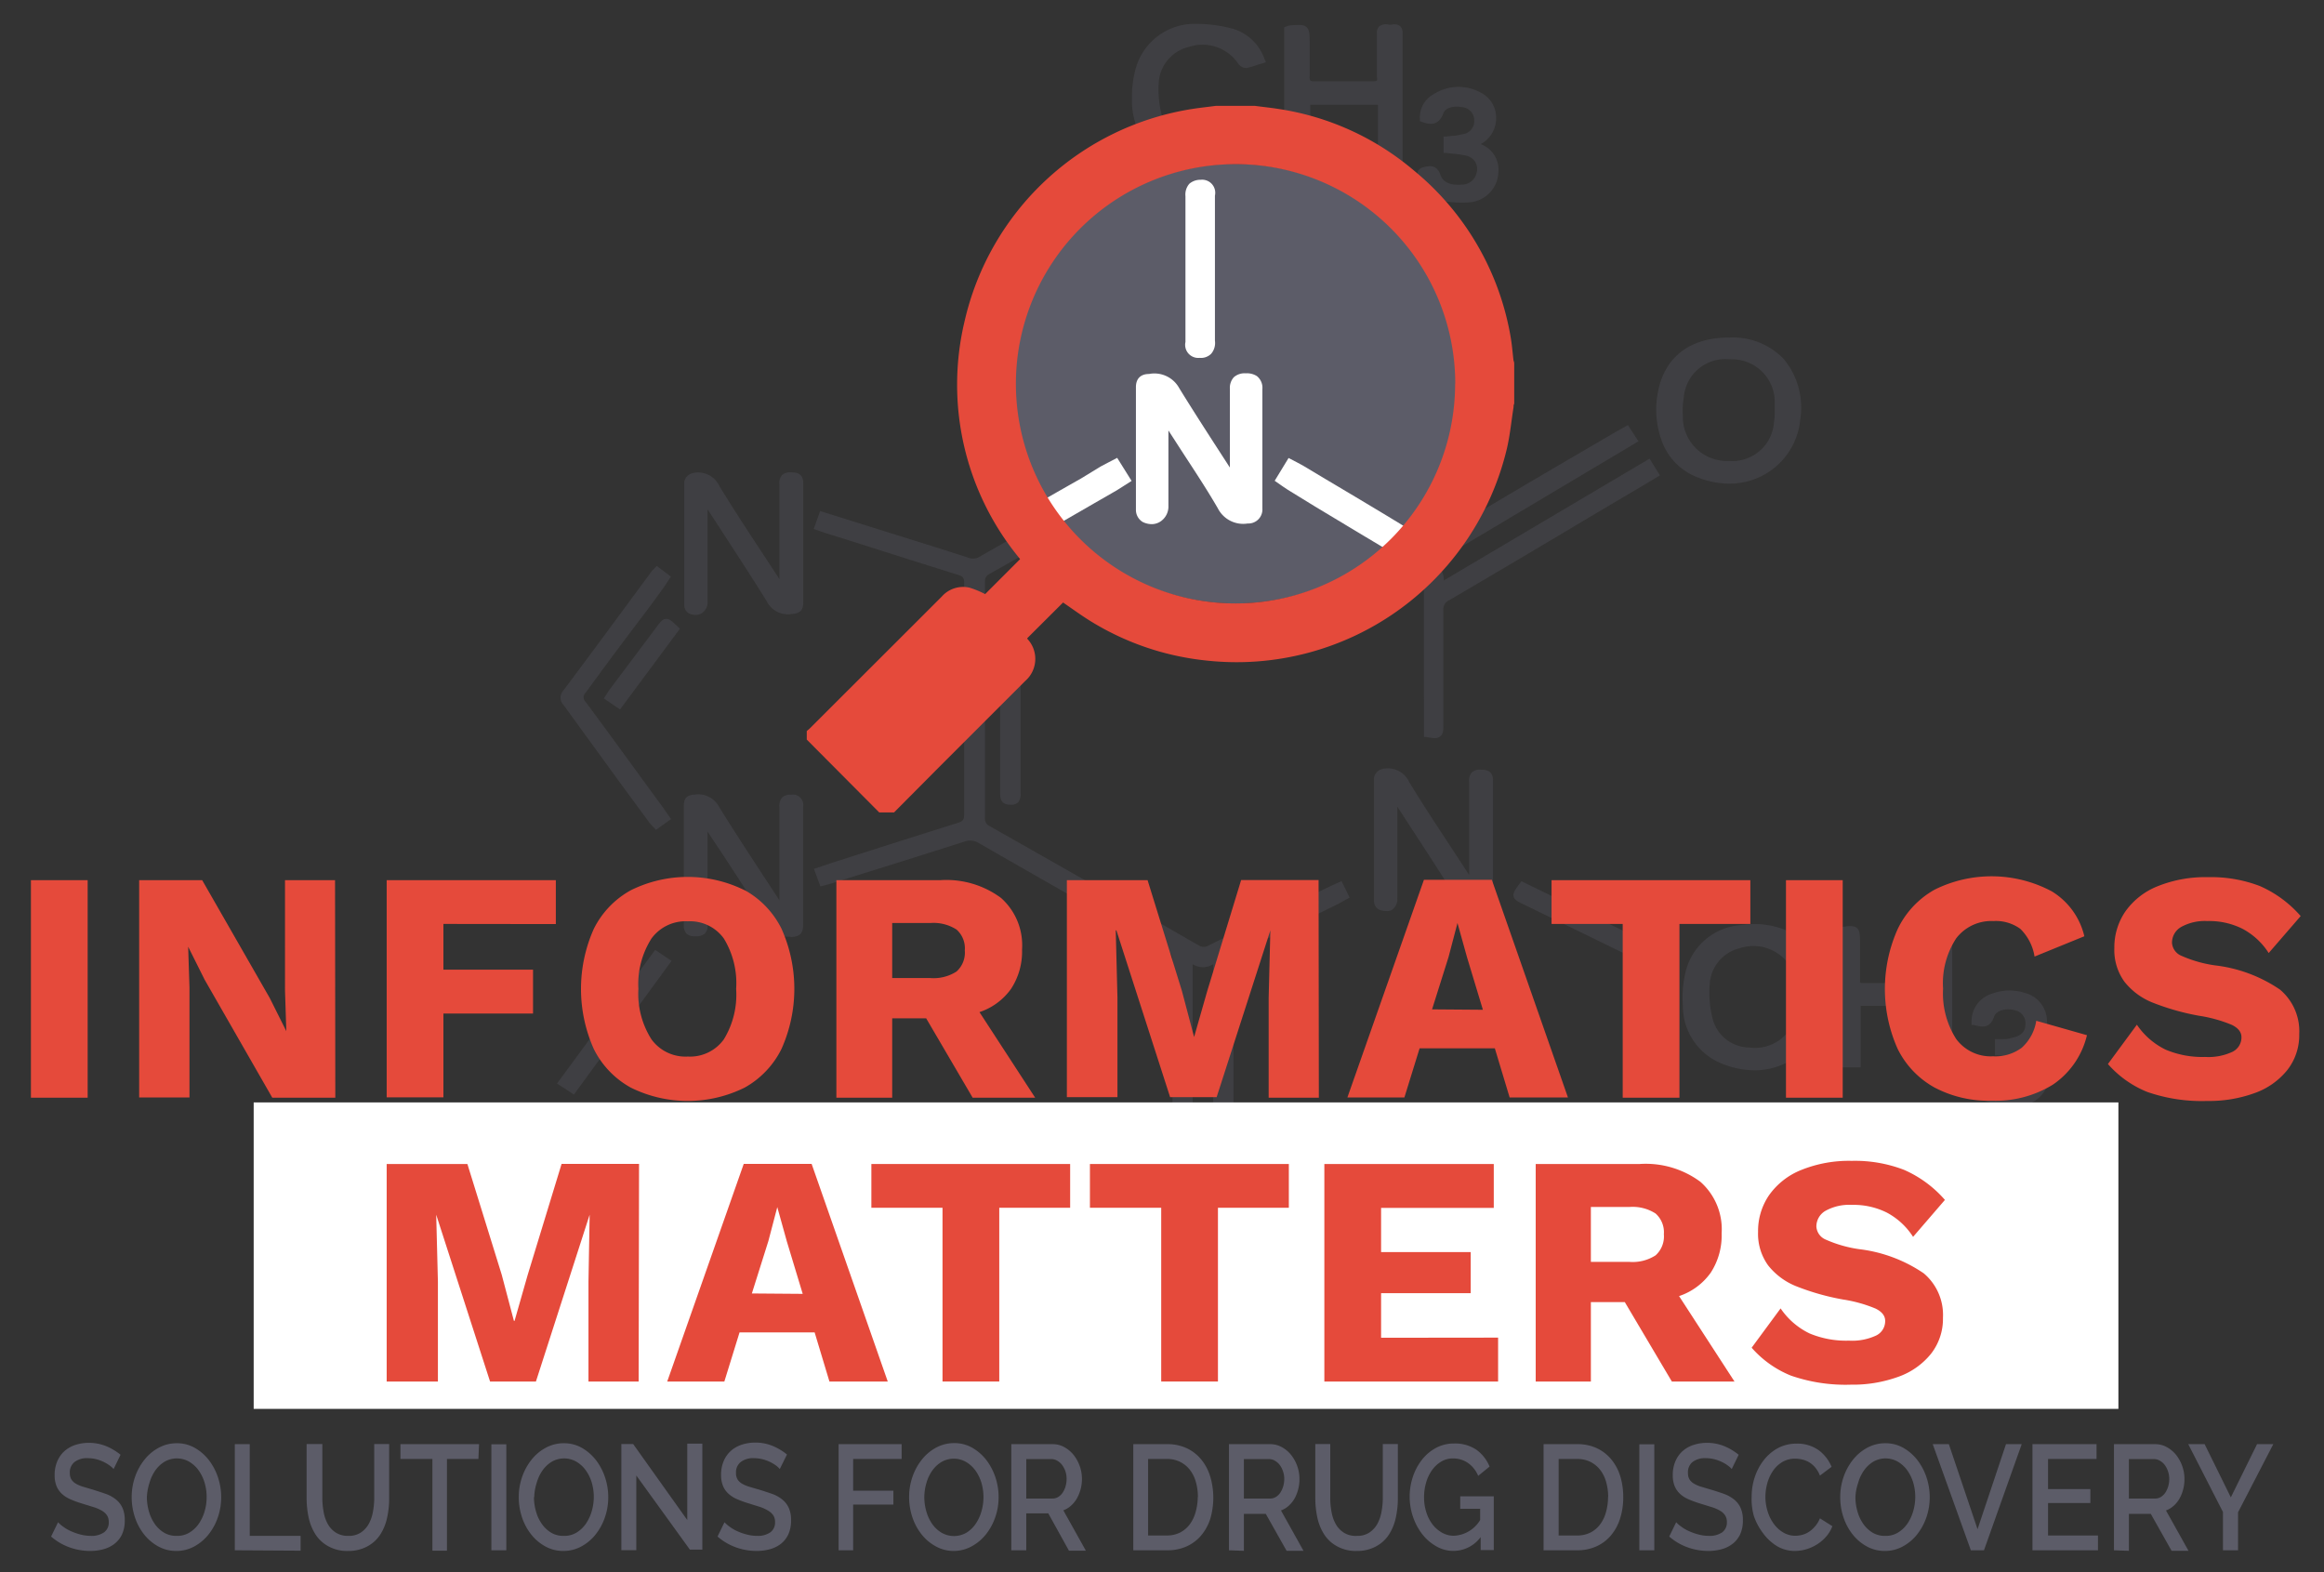 <svg id="Layer_2" data-name="Layer 2" xmlns="http://www.w3.org/2000/svg" xmlns:xlink="http://www.w3.org/1999/xlink" viewBox="0 0 177.36 120"><rect x="0" y="0" width="177.36" height="120" fill="#333333" stroke="none"/><defs><style>.cls-1{fill:none;}.cls-2{opacity:0.3;}.cls-3{fill:#5c5c68;}.cls-4{clip-path:url(#clip-path);}.cls-5{fill:#fff;}.cls-6{fill:#e54a3b;}.cls-7{clip-path:url(#clip-path-2);}</style><clipPath id="clip-path"><rect class="cls-1" x="78.04" y="23.89" width="23.39" height="143.88" transform="translate(-6.1 185.56) rotate(-90)"/></clipPath><clipPath id="clip-path-2"><ellipse class="cls-1" cx="94.29" cy="29.14" rx="17.22" ry="16.93"/></clipPath></defs><title>InformaticsMatters_NewLogo</title><g class="cls-2"><path class="cls-3" d="M62.74,39.27,68.3,41c1.82.57,3.65,1.13,5.46,1.73a1.27,1.27,0,0,0,1.14-.11c3.1-1.77,6.21-3.53,9.32-5.28l.78-.41.52.82c-.24.15-.45.29-.66.41q-4.74,2.7-9.48,5.39a.84.84,0,0,0-.5.84q0,9,0,18a.85.85,0,0,0,.49.85q8,4.53,15.93,9.09a.94.94,0,0,0,1,0c3.05-1.5,6.12-3,9.18-4.47l.74-.34.46.86c-.25.14-.46.26-.68.37-2.48,1.22-5,2.44-7.45,3.63a1,1,0,0,0-.65,1.05c0,5.71,0,11.42,0,17.13,0,.25,0,.5,0,.72-1,.28-1.07.2-1.07-.68q0-8.25,0-16.5c0-.25,0-.49,0-.85-.68.35-1.3.72-2-.1,0,.48,0,.72,0,1q0,8.25,0,16.5c0,.87,0,.9-1.07.72,0-.25,0-.51,0-.77,0-5.75,0-11.5,0-17.25a1,1,0,0,0-.61-1q-7.14-4-14.26-8.14A1.48,1.48,0,0,0,73.52,64c-3.37,1.08-6.75,2.13-10.13,3.19l-.63.17-.34-.92,1.19-.41c3.17-1,6.34-2,9.51-3,.48-.15.68-.33.68-.86q0-8.85,0-17.69a.74.74,0,0,0-.63-.83c-3.36-1-6.71-2.12-10.07-3.19l-.68-.24Z"/><path class="cls-3" d="M93.21,91.69a.58.58,0,0,1-.36-.11c-.24-.18-.26-.52-.26-1v-17a1.45,1.45,0,0,1-1.57,0v.44q0,8.25,0,16.5c0,.46,0,.75-.22.92s-.54.14-1.13,0l-.19,0V86.26q0-6.47,0-12.94a.81.81,0,0,0-.5-.83c-5-2.85-9.69-5.51-14.26-8.14a1.24,1.24,0,0,0-1.13-.12c-2.62.84-5.24,1.66-7.87,2.48l-2.27.71-.39.11-.45.12-.49-1.34.64-.22.78-.26,1.79-.57c2.57-.82,5.15-1.64,7.73-2.45.42-.13.52-.25.52-.64,0-5.65,0-11.61,0-17.69,0-.37-.09-.49-.46-.61q-4-1.25-8-2.53L63,40.68l-.4-.14-.5-.17L62.59,39l7.18,2.25c1.36.42,2.71.85,4.07,1.29a1,1,0,0,0,1-.1q3.85-2.2,7.72-4.38l1.6-.9.53-.28.45-.23.75,1.2-.41.26-.45.28-1.59.91q-3.94,2.25-7.89,4.48a.61.61,0,0,0-.38.63c0,6.08,0,12.14,0,18a.62.62,0,0,0,.37.64q8,4.53,15.93,9.09a.71.71,0,0,0,.79,0q3.76-1.85,7.53-3.67l1.65-.8.48-.22.46-.21L103,68.5l-.42.23-.47.26-1.59.78c-1.92.94-3.9,1.92-5.86,2.85a.76.76,0,0,0-.52.84q0,6.66,0,13.32v4.7l-.17,0A2.88,2.88,0,0,1,93.21,91.69ZM93,72.9V90.63c0,.44,0,.56.07.58s.23,0,.54-.08V86.78q0-6.66,0-13.32a1.21,1.21,0,0,1,.78-1.26c2-.93,3.94-1.91,5.85-2.85l1.59-.78.45-.24h0l-.25-.47-.07,0-.46.21-1.65.8q-3.77,1.83-7.53,3.67a1.16,1.16,0,0,1-1.22,0q-8-4.56-15.93-9.09a1.08,1.08,0,0,1-.61-1c0-5.87,0-11.93,0-18a1.07,1.07,0,0,1,.62-1q4-2.23,7.89-4.48L84.75,38l.44-.27h0l-.28-.45-.07,0-.51.27-1.6.9Q78.87,40.64,75,42.83a1.5,1.5,0,0,1-1.33.13c-1.35-.44-2.7-.87-4.06-1.29l-6.74-2.12-.17.52.07,0,.39.13,2.07.66q4,1.27,8,2.53A1,1,0,0,1,74,44.48c0,6.09,0,12,0,17.69a1,1,0,0,1-.84,1.08c-2.58.8-5.15,1.62-7.72,2.45l-1.79.57-.76.26-.2.07.18.5h0l.37-.11,2.27-.71c2.62-.82,5.25-1.64,7.86-2.48A1.7,1.7,0,0,1,75,64c4.57,2.63,9.23,5.29,14.25,8.14a1.26,1.26,0,0,1,.73,1.24q0,6.47,0,12.94v4.89a1.55,1.55,0,0,0,.56,0,1.8,1.8,0,0,0,0-.56q0-8.25,0-16.5V72.57L91,73c.59.66,1,.42,1.68.09Z"/><path class="cls-3" d="M125.82,35.35l.54.88-2.78,1.65Q117,41.75,110.49,45.6a1,1,0,0,0-.57,1c0,2.91,0,5.81,0,8.72,0,.82-.07.87-1,.69,0-.22,0-.47,0-.71,0-3.43,0-6.86,0-10.29a1.23,1.23,0,0,0-.7-1.24c-3.2-1.86-6.36-3.77-9.54-5.66-.16-.1-.31-.21-.52-.35l.5-.81c.23.12.44.22.64.33,2.67,1.57,5.34,3.14,8,4.74a1.07,1.07,0,0,0,1.28,0q7.52-4.48,15.06-8.91l.62-.34.55.86L108.89,43c.8.32,1.26.76,1,1.73Z"/><path class="cls-3" d="M109.52,56.33a3.86,3.86,0,0,1-.67-.09l-.18,0,0-.41c0-.16,0-.32,0-.49V53.14c0-2.66,0-5.42,0-8.13a1,1,0,0,0-.59-1c-2.48-1.45-5-2.94-7.42-4.39L98.5,38.31l-.34-.23-.38-.26.73-1.18.41.21.42.22,1.71,1c2.1,1.24,4.2,2.47,6.29,3.73a.85.85,0,0,0,1,0q6-3.6,12.09-7.16l3-1.75.4-.22.41-.23.8,1.24L109.39,43a1.33,1.33,0,0,1,.79,1.3L125.89,35l.79,1.28-1.2.72-1.78,1.05-2.33,1.38Q116,42.64,110.61,45.8a.77.77,0,0,0-.46.8c0,2.23,0,4.46,0,6.69v2c0,.43,0,.72-.22.89A.61.61,0,0,1,109.52,56.33Zm-.41-.51a1.32,1.32,0,0,0,.52,0,1.25,1.25,0,0,0,.05-.53v-2c0-2.23,0-4.46,0-6.68a1.23,1.23,0,0,1,.69-1.2q5.39-3.16,10.76-6.34l2.33-1.38,1.77-1.05.8-.48-.3-.49-16.27,9.58.17-.57c.22-.74,0-1.12-.83-1.45l-.44-.17,16-9.51-.31-.48,0,0-.38.21-3,1.75q-6.05,3.57-12.09,7.16a1.3,1.3,0,0,1-1.52,0c-2.09-1.26-4.19-2.49-6.29-3.73l-1.71-1-.4-.21,0,0h0l-.27.44h0l.31.21,2.12,1.27c2.43,1.45,4.93,2.94,7.42,4.39a1.46,1.46,0,0,1,.82,1.45c0,2.71,0,5.46,0,8.12V55.3c0,.16,0,.31,0,.46Z"/><path class="cls-3" d="M91.67,104.11c-3.34,0-5.41-2.14-5.24-5.42a8.51,8.51,0,0,1,.2-1.49A4.58,4.58,0,0,1,91,93.55a8.14,8.14,0,0,1,2.37.18A4.7,4.7,0,0,1,97,98.38a7.64,7.64,0,0,1-.17,2.05C96.25,102.83,94.42,104.11,91.67,104.11Zm3.77-5.22c0-.33,0-.6,0-.87A3.42,3.42,0,0,0,92,94.71a3.47,3.47,0,0,0-3.86,2.71,6.65,6.65,0,0,0-.16,2,3.46,3.46,0,0,0,1.79,3.08,3.75,3.75,0,0,0,5.61-2.65A8.85,8.85,0,0,0,95.44,98.89Z"/><path class="cls-3" d="M91.68,104.34h0a5.53,5.53,0,0,1-4.14-1.59,5.35,5.35,0,0,1-1.33-4.08,8.85,8.85,0,0,1,.2-1.53A4.8,4.8,0,0,1,91,93.32a8.6,8.6,0,0,1,2.44.19,4.93,4.93,0,0,1,3.79,4.87,7.92,7.92,0,0,1-.17,2.12C96.46,103,94.56,104.34,91.68,104.34Zm-.12-10.58-.56,0a4.35,4.35,0,0,0-4.15,3.47,8.51,8.51,0,0,0-.19,1.45,4.9,4.9,0,0,0,1.21,3.73,5.08,5.08,0,0,0,3.8,1.44h0c2.64,0,4.38-1.24,4.89-3.49a7.48,7.48,0,0,0,.16-2A4.49,4.49,0,0,0,93.3,94,7.52,7.52,0,0,0,91.56,93.76Zm.16,9.45a4.42,4.42,0,0,1-2.06-.52,3.67,3.67,0,0,1-1.91-3.27,6.89,6.89,0,0,1,.16-2.06A3.7,3.7,0,0,1,92,94.47,3.64,3.64,0,0,1,95.63,98c0,.18,0,.37,0,.57v.33h0c0,.08,0,.17,0,.25a5.24,5.24,0,0,1-.05.71,3.91,3.91,0,0,1-3.89,3.34Zm0-8.29a3.22,3.22,0,0,0-3.31,2.55,6.41,6.41,0,0,0-.15,1.92,3.2,3.2,0,0,0,1.67,2.89,3.7,3.7,0,0,0,3.4.11,3.48,3.48,0,0,0,1.87-2.59,4.78,4.78,0,0,0,0-.65c0-.09,0-.17,0-.26v-.31c0-.19,0-.36,0-.54A3.21,3.21,0,0,0,92,94.94Z"/><path class="cls-3" d="M132,26c3.8,0,5.57,2.69,5.18,6-.44,3.74-4,5.66-7.61,4.17A4.42,4.42,0,0,1,127,33.42a6.64,6.64,0,0,1-.23-3.47C127.26,27.36,129.1,26,132,26Zm3.68,5.25h0c0-.15,0-.29,0-.44a3.72,3.72,0,0,0-7.38-.51,6.12,6.12,0,0,0-.07,1.44,3.58,3.58,0,0,0,3.55,3.67,3.44,3.44,0,0,0,3.85-3.1A10.64,10.64,0,0,0,135.67,31.24Z"/><path class="cls-3" d="M132,36.91a6.61,6.61,0,0,1-2.54-.52,4.65,4.65,0,0,1-2.69-2.89,6.88,6.88,0,0,1-.24-3.59c.51-2.67,2.44-4.15,5.42-4.15H132a5.36,5.36,0,0,1,4.14,1.65A5.8,5.8,0,0,1,137.39,32a5.39,5.39,0,0,1-2.6,4.14A5.49,5.49,0,0,1,132,36.91Zm0-10.68c-2.78,0-4.5,1.3-5,3.77a6.42,6.42,0,0,0,.22,3.35A4.21,4.21,0,0,0,129.65,36a5.48,5.48,0,0,0,4.91-.18,4.93,4.93,0,0,0,2.38-3.8,5.33,5.33,0,0,0-1.11-4.26,4.91,4.91,0,0,0-3.8-1.49H132Zm0,9.41h-.25A3.8,3.8,0,0,1,128,31.75a6.29,6.29,0,0,1,.07-1.49,3.95,3.95,0,0,1,7.84.54c0,.07,0,.14,0,.22h0v.25c0,.11,0,.22,0,.33a5.45,5.45,0,0,1-.06.76A3.64,3.64,0,0,1,132,35.64Zm-.13-8.23a3.18,3.18,0,0,0-3.37,2.93,5.92,5.92,0,0,0-.07,1.38,3.36,3.36,0,0,0,3.33,3.46H132a3.18,3.18,0,0,0,3.38-2.91,5.45,5.45,0,0,0,.06-.7v-.47c0-.09,0-.19,0-.28a3.26,3.26,0,0,0-3.21-3.4Z"/><path class="cls-3" d="M88.57,32.09c0,2.63,0,5.2,0,7.77a.72.72,0,0,1-1.12.69.52.52,0,0,1-.2-.4c0-3.14,0-6.27,0-9.41,0-.36.18-.44.51-.47a1.63,1.63,0,0,1,1.77.87c1.6,2.58,3.29,5.1,5,7.76,0-.4,0-.68,0-1,0-2.36,0-4.73,0-7.09,0-.49.21-.59.66-.59s.71.07.7.61c0,3.05,0,6.11,0,9.16,0,.45-.17.54-.6.58a1.65,1.65,0,0,1-1.76-.89c-1.48-2.41-3-4.76-4.59-7.13Z"/><path class="cls-3" d="M87.88,40.9a1.22,1.22,0,0,1-.54-.14.74.74,0,0,1-.32-.61q0-2.69,0-5.38,0-2,0-4c0-.63.49-.68.72-.7a1.86,1.86,0,0,1,2,1c1.15,1.86,2.33,3.65,3.57,5.55l1,1.55V36.06c0-1.73,0-3.46,0-5.2a.85.85,0,0,1,.2-.62.93.93,0,0,1,.69-.2,1,1,0,0,1,.73.21.84.84,0,0,1,.2.63c0,3.33,0,6.64,0,9.16,0,.68-.42.78-.82.81a1.85,1.85,0,0,1-2-1c-1.07-1.75-2.22-3.5-3.32-5.19L88.8,32.85v7a1,1,0,0,1-.45.91A.88.88,0,0,1,87.88,40.9ZM88,30.48l-.28,0c-.31,0-.31.07-.31.24q0,2,0,4,0,2.69,0,5.38a.36.36,0,0,0,.08.2.57.57,0,0,0,.55,0,.58.58,0,0,0,.23-.52V31.34l.55.81.22.32,1.26,1.93c1.11,1.7,2.25,3.45,3.33,5.2a1.42,1.42,0,0,0,1.54.78c.37,0,.39-.07.39-.34,0-2.52,0-5.83,0-9.16a.46.46,0,0,0-.06-.3.72.72,0,0,0-.43-.07.54.54,0,0,0-.34.07.43.43,0,0,0-.06.29c0,1.73,0,3.47,0,5.2v3.62L94.33,39l-1.44-2.2c-1.25-1.9-2.43-3.7-3.58-5.56A1.36,1.36,0,0,0,88,30.48Z"/><path class="cls-3" d="M53.77,38.12c0,2.63,0,5.2,0,7.77a.73.73,0,0,1-1.13.69.53.53,0,0,1-.19-.41c0-3.14,0-6.27,0-9.41,0-.15.26-.4.43-.44a1.57,1.57,0,0,1,1.83.84c1.48,2.43,3.08,4.79,4.63,7.18l.37.55c0-.46,0-.81,0-1.17,0-2.26,0-4.52,0-6.78,0-.49.15-.66.66-.65s.7.08.7.62q0,4.55,0,9.1c0,.51-.2.59-.67.64a1.6,1.6,0,0,1-1.69-.9c-1.49-2.4-3.05-4.76-4.59-7.13Z"/><path class="cls-3" d="M53.08,46.93a1.18,1.18,0,0,1-.54-.14.74.74,0,0,1-.32-.61c0-3,0-6.2,0-9.41a.85.85,0,0,1,.62-.66,1.79,1.79,0,0,1,2.07,1c1.07,1.75,2.21,3.49,3.32,5.17l1.25,1.91V41.81c0-1.62,0-3.25,0-4.87a.93.93,0,0,1,.21-.69.91.91,0,0,1,.69-.2c.45,0,.93.09.92.85,0,2.92,0,5.9,0,9.09,0,.73-.42.83-.89.87a1.81,1.81,0,0,1-1.91-1c-1.09-1.76-2.25-3.53-3.36-5.24L54,38.87v1.22c0,2,0,3.88,0,5.8a1,1,0,0,1-.45.91A.9.9,0,0,1,53.08,46.93Zm.26-10.42a2.14,2.14,0,0,0-.4,0,.5.5,0,0,0-.25.23c0,3.2,0,6.41,0,9.39a.38.38,0,0,0,.07.21.5.5,0,0,0,.78-.49c0-1.93,0-3.85,0-5.8V37.37l.55.79.22.32,1.23,1.88c1.12,1.71,2.27,3.48,3.37,5.25a1.37,1.37,0,0,0,1.47.79c.43,0,.47-.07.46-.4,0-3.2,0-6.18,0-9.1,0-.33,0-.37-.47-.38a.58.58,0,0,0-.35.07.53.53,0,0,0-.07.35c0,1.62,0,3.25,0,4.87v3.83l-.55-.81-.24-.36-1.31-2c-1.11-1.69-2.26-3.43-3.33-5.19A1.32,1.32,0,0,0,53.34,36.51Z"/><path class="cls-3" d="M106.42,60.71c0,2.63,0,5.2,0,7.77a.73.73,0,0,1-1.13.69.53.53,0,0,1-.19-.41c0-3.14,0-6.27,0-9.41,0-.15.26-.4.43-.44a1.57,1.57,0,0,1,1.83.84c1.48,2.43,3.08,4.79,4.63,7.18l.37.55c0-.46,0-.81,0-1.17,0-2.26,0-4.52,0-6.78,0-.49.15-.66.66-.65s.7.08.7.62q0,4.55,0,9.1c0,.51-.2.59-.67.64a1.6,1.6,0,0,1-1.69-.9c-1.49-2.4-3.05-4.76-4.59-7.13Z"/><path class="cls-3" d="M105.72,69.52a1.18,1.18,0,0,1-.54-.14.75.75,0,0,1-.32-.61c0-2.78,0-6.07,0-9.42a.85.85,0,0,1,.62-.66,1.79,1.79,0,0,1,2.07,1c1.07,1.76,2.23,3.51,3.34,5.2l1.23,1.88v-2c0-1.71,0-3.43,0-5.14a.92.92,0,0,1,.21-.69.91.91,0,0,1,.69-.2c.45,0,.93.09.92.85,0,3,0,6.08,0,9.09,0,.73-.42.83-.89.87a1.81,1.81,0,0,1-1.91-1c-1.09-1.75-2.24-3.52-3.35-5.22l-1.15-1.77v7a1,1,0,0,1-.46.91A.9.9,0,0,1,105.72,69.52ZM106,59.1a2.14,2.14,0,0,0-.4,0,.51.51,0,0,0-.25.23c0,3.33,0,6.62,0,9.4a.39.39,0,0,0,.08.21.56.56,0,0,0,.55,0,.57.57,0,0,0,.23-.51V60l.54.78.23.33,1.24,1.9c1.11,1.7,2.26,3.47,3.35,5.23A1.36,1.36,0,0,0,113,69c.43,0,.47-.07.46-.4,0-3,0-6.08,0-9.1,0-.33,0-.37-.47-.38-.2,0-.3,0-.35.07a.52.52,0,0,0-.07.35c0,1.71,0,3.43,0,5.14v3.57l-.57-.85-.22-.33-1.29-2c-1.12-1.7-2.27-3.46-3.35-5.22A1.33,1.33,0,0,0,106,59.1Z"/><path class="cls-3" d="M59.72,69.47c0-2.69,0-5.29,0-7.88,0-.49.1-.71.67-.71s.69.19.69.69q0,4.49,0,9c0,.51-.14.67-.68.69a1.6,1.6,0,0,1-1.65-.85c-1.49-2.42-3.07-4.79-4.62-7.18-.1-.16-.21-.3-.34-.48,0,1.2,0,2.35,0,3.51,0,1.46,0,2.93,0,4.39,0,.54-.25.6-.7.61s-.65-.11-.65-.6q0-4.58,0-9.16c0-.43.15-.56.6-.59a1.58,1.58,0,0,1,1.67.83c1.51,2.44,3.1,4.82,4.67,7.23Z"/><path class="cls-3" d="M60.24,71.48a1.8,1.8,0,0,1-1.7-1c-1.09-1.76-2.24-3.53-3.36-5.24L54,63.47v4c0,1,0,2.09,0,3.13a.83.83,0,0,1-.19.63,1,1,0,0,1-.74.22.91.91,0,0,1-.68-.2.87.87,0,0,1-.2-.63c0-2.71,0-5.62,0-9.16,0-.55.23-.78.81-.82a1.8,1.8,0,0,1,1.88.94c1.1,1.78,2.27,3.56,3.4,5.29l1.2,1.83V67.45c0-2,0-3.92,0-5.86a1,1,0,0,1,.21-.73.91.91,0,0,1,.68-.21h0a.79.79,0,0,1,.92.93c0,3.09,0,6.1,0,9,0,.64-.24.9-.91.93ZM53.54,62l.53.74.24.34L55.57,65c1.12,1.71,2.27,3.48,3.36,5.25a1.37,1.37,0,0,0,1.44.74c.43,0,.47-.09.46-.46,0-2.87,0-5.89,0-9a.6.6,0,0,0-.07-.37.59.59,0,0,0-.38-.09h0a.55.55,0,0,0-.35.08c-.05.05-.08.18-.07.4,0,1.94,0,3.88,0,5.86v2.76l-.57-.83-.22-.32L57.9,67.14c-1.13-1.73-2.3-3.51-3.4-5.3A1.37,1.37,0,0,0,53,61.12c-.35,0-.38.07-.38.36,0,3.54,0,6.46,0,9.16a.46.46,0,0,0,.06.3.54.54,0,0,0,.35.06.73.73,0,0,0,.42-.08.45.45,0,0,0,.06-.29c0-1,0-2.11,0-3.14Z"/><path class="cls-3" d="M106.77,12.47H105.4V7.79H99.74v4.66h-1.5V2.24a1,1,0,0,1,.22-.08c1.27-.09,1.27-.09,1.27,1.14,0,.86,0,1.72,0,2.57,0,.42.1.61.57.6,1.51,0,3,0,4.53,0,.42,0,.56-.15.55-.56,0-1.11,0-2.22,0-3.32,0-.51.33-.48.65-.44s.86-.26.86.41q0,4.86,0,9.72S106.81,12.37,106.77,12.47Z"/><path class="cls-3" d="M106.92,12.7h-1.76V8H100v4.66H98V2.08L98.23,2a.6.6,0,0,1,.2-.06c.71-.05,1.06-.08,1.29.14s.23.55.23,1.23V4c0,.61,0,1.22,0,1.84a.47.47,0,0,0,.05.3.39.39,0,0,0,.28.06c1.36,0,2.85,0,4.53,0a.52.52,0,0,0,.27-.05s.05-.08,0-.27c0-.56,0-1.11,0-1.67s0-1.11,0-1.66a.68.68,0,0,1,.19-.55.86.86,0,0,1,.71-.12.94.94,0,0,0,.22,0,.78.78,0,0,1,.65.11.68.68,0,0,1,.19.54q0,4.05,0,8.1v1.62a.39.39,0,0,1-.05.18Zm-1.29-.46h1V10.67q0-4.05,0-8.1c0-.16,0-.19,0-.19a.65.65,0,0,0-.28,0,1.27,1.27,0,0,1-.34,0c-.09,0-.29,0-.35,0a.29.29,0,0,0,0,.19c0,.56,0,1.11,0,1.67s0,1.11,0,1.66a.82.82,0,0,1-.18.6.84.84,0,0,1-.6.19c-1.69,0-3.16,0-4.52,0a.81.81,0,0,1-.62-.2.86.86,0,0,1-.19-.64c0-.61,0-1.21,0-1.82V3.3a2.14,2.14,0,0,0-.08-.89,2.29,2.29,0,0,0-.94,0h0v9.82h1V7.55h6.12Z"/><path class="cls-3" d="M147.41,76.53h-5.64v4.7h-1.49V71c1.46-.24,1.47-.23,1.47,1.11,0,.86,0,1.72,0,2.57,0,.39.1.57.54.57,1.53,0,3.06,0,4.59,0,.39,0,.52-.15.52-.52,0-1.11,0-2.22,0-3.33,0-.41.2-.54.55-.47s.94-.3.95.38c0,3.28,0,6.56,0,9.9h-1.49Z"/><path class="cls-3" d="M142,81.46h-2V70.8l.2,0c.81-.13,1.22-.2,1.49,0s.26.61.26,1.31v.76c0,.61,0,1.22,0,1.82,0,.18,0,.25,0,.28s.08.05.24.05h0c1.53,0,3.06,0,4.6,0h0c.16,0,.21,0,.23,0s0-.07,0-.24c0-.56,0-1.11,0-1.67s0-1.11,0-1.66a.71.71,0,0,1,.22-.59.68.68,0,0,1,.61-.1,1,1,0,0,0,.27,0,.82.82,0,0,1,.67.1.65.65,0,0,1,.2.52c0,2.39,0,4.79,0,7.2v2.94h-2V76.76H142ZM140.52,81h1V76.3h6.1V81h1V78.51c0-2.41,0-4.81,0-7.2,0-.14,0-.17,0-.17s-.21,0-.3,0a1.15,1.15,0,0,1-.43,0,.32.32,0,0,0-.22,0s-.05.06-.05.23c0,.56,0,1.11,0,1.67s0,1.11,0,1.66a.78.78,0,0,1-.18.57.69.69,0,0,1-.57.19c-1.53,0-3.06,0-4.59,0h0a.78.78,0,0,1-.57-.19.82.82,0,0,1-.18-.61c0-.6,0-1.2,0-1.81v-.76a2.21,2.21,0,0,0-.09-1,2,2,0,0,0-.92,0Z"/><path class="cls-3" d="M29.42,96.56H28V91.85H22.39v4.68h-1.5V86.33a1,1,0,0,1,.21-.08c1.27-.09,1.27-.09,1.27,1.14,0,.86,0,1.72,0,2.57,0,.41.1.61.57.6,1.51,0,3,0,4.53,0,.42,0,.56-.15.55-.55,0-1.11,0-2.22,0-3.32,0-.5.33-.48.64-.44s.86-.26.86.41q0,4.86,0,9.72A.78.78,0,0,1,29.42,96.56Z"/><path class="cls-3" d="M29.58,96.79H27.8V92.08H22.63v4.68h-2V86.17l.23-.09a.58.58,0,0,1,.2-.06c.7-.05,1.06-.08,1.29.14s.23.55.23,1.23v.75c0,.61,0,1.22,0,1.83a.49.49,0,0,0,.05.31.42.42,0,0,0,.26.06h0c1.36,0,2.85,0,4.53,0,.19,0,.25,0,.27-.05s.05-.08,0-.26c0-.56,0-1.11,0-1.67s0-1.11,0-1.66a.68.68,0,0,1,.2-.55.86.86,0,0,1,.71-.12h.23a.79.79,0,0,1,.65.11.68.68,0,0,1,.19.54q0,4.17,0,8.33v1.39a.42.42,0,0,1-.05.19Zm-1.32-.46h1V95q0-4.17,0-8.33a.32.32,0,0,0,0-.19s-.19,0-.28,0a1.25,1.25,0,0,1-.34,0c-.08,0-.29,0-.34,0a.29.29,0,0,0,0,.2c0,.56,0,1.11,0,1.67s0,1.11,0,1.66a.82.82,0,0,1-.18.6.8.8,0,0,1-.6.19c-1.68,0-3.16,0-4.52,0a.83.83,0,0,1-.62-.2.87.87,0,0,1-.19-.65c0-.6,0-1.21,0-1.81v-.75a2.13,2.13,0,0,0-.08-.89,2.26,2.26,0,0,0-.94,0V96.3h1V91.62h6.1Z"/><path class="cls-3" d="M95.22,9.28l1.19.58a4.39,4.39,0,0,1-3.14,2.6c-3.34.74-6.56-.8-6.65-4.92a7.75,7.75,0,0,1,.26-2.16A4.41,4.41,0,0,1,91.26,2a10.52,10.52,0,0,1,2.84.38A3.44,3.44,0,0,1,96.32,4.6,10.37,10.37,0,0,1,95.15,5c-.12,0-.34-.12-.42-.25a3.52,3.52,0,0,0-4-1.38,3.21,3.21,0,0,0-2.52,2.92,8.23,8.23,0,0,0,.24,2.83,3.15,3.15,0,0,0,3,2.29,3.44,3.44,0,0,0,3.28-1.47Z"/><path class="cls-3" d="M91.68,12.87a5.48,5.48,0,0,1-3.41-1.08,5.31,5.31,0,0,1-1.88-4.24,8,8,0,0,1,.26-2.23,4.66,4.66,0,0,1,4.61-3.5h0a10.79,10.79,0,0,1,2.88.39,3.67,3.67,0,0,1,2.37,2.31l.1.23-.24.08L96,4.93a6.12,6.12,0,0,1-.85.26.77.77,0,0,1-.66-.34,3.28,3.28,0,0,0-3.72-1.28,3,3,0,0,0-2.34,2.71A7.94,7.94,0,0,0,88.72,9a2.94,2.94,0,0,0,2.79,2.12,3.2,3.2,0,0,0,3.08-1.38l.3-.42L95.14,9l1.57.77-.1.21a4.61,4.61,0,0,1-3.3,2.72A7.57,7.57,0,0,1,91.68,12.87Zm-.4-10.59h0A4.16,4.16,0,0,0,87.1,5.43a7.52,7.52,0,0,0-.25,2.1,4.86,4.86,0,0,0,1.71,3.89,5.56,5.56,0,0,0,4.66.81A4.13,4.13,0,0,0,96.1,10l-.8-.39,0,0L95,10a3.66,3.66,0,0,1-3.49,1.57,3.39,3.39,0,0,1-3.2-2.45A8.43,8.43,0,0,1,88,6.24a3.44,3.44,0,0,1,2.7-3.13,3.75,3.75,0,0,1,4.2,1.47.47.47,0,0,0,.21.15,6.44,6.44,0,0,0,.77-.24l.11,0a3.08,3.08,0,0,0-2-1.81A10.28,10.28,0,0,0,91.28,2.27Z"/><path class="cls-3" d="M138.35,73.38a6.3,6.3,0,0,1-1,.33.69.69,0,0,1-.55-.21,3.58,3.58,0,0,0-4-1.37,3.23,3.23,0,0,0-2.47,3,8.31,8.31,0,0,0,.25,2.77,3.16,3.16,0,0,0,3,2.29,3.44,3.44,0,0,0,3.29-1.46l.44-.63,1.32.62a11.56,11.56,0,0,1-1.44,1.64,5.44,5.44,0,0,1-5.61.65,4.53,4.53,0,0,1-2.85-4.27,8,8,0,0,1,.16-2.3,4.46,4.46,0,0,1,4.07-3.56,6.22,6.22,0,0,1,3.53.47A3.75,3.75,0,0,1,138.35,73.38Z"/><path class="cls-3" d="M133.9,81.68a6.78,6.78,0,0,1-2.47-.5,4.74,4.74,0,0,1-3-4.47,8.28,8.28,0,0,1,.17-2.37,4.67,4.67,0,0,1,4.27-3.74,6.35,6.35,0,0,1,3.66.49,4,4,0,0,1,2,2.2l.09.23-.23.08-.32.12a3.6,3.6,0,0,1-.74.22.92.92,0,0,1-.77-.3,3.33,3.33,0,0,0-3.78-1.28,3,3,0,0,0-2.3,2.75,8,8,0,0,0,.24,2.7,2.92,2.92,0,0,0,2.79,2.13,3.21,3.21,0,0,0,3.08-1.37l.26-.37.29-.41,1.77.83-.2.23c-.16.19-.31.38-.46.57a6,6,0,0,1-1,1.1A5.39,5.39,0,0,1,133.9,81.68ZM134,71a9.09,9.09,0,0,0-1,.06,4.22,4.22,0,0,0-3.87,3.38,7.77,7.77,0,0,0-.16,2.23,4.26,4.26,0,0,0,2.71,4.08,5.19,5.19,0,0,0,5.38-.61,5.67,5.67,0,0,0,.93-1l.28-.35-.87-.41-.06.09-.27.38a3.66,3.66,0,0,1-3.5,1.55,3.39,3.39,0,0,1-3.19-2.46,8.5,8.5,0,0,1-.26-2.85,3.46,3.46,0,0,1,2.65-3.17A3.81,3.81,0,0,1,137,73.36a.53.53,0,0,0,.33.12,3.24,3.24,0,0,0,.65-.2l.1,0a3.47,3.47,0,0,0-1.71-1.74A5.24,5.24,0,0,0,134,71Z"/><path class="cls-3" d="M47.94,88.67c-.26.1-.44.16-.61.24-.51.24-.82.16-1.18-.36-1.35-1.94-4.9-1.57-5.92.61a5.14,5.14,0,0,0-.09,4.15,3.29,3.29,0,0,0,3,2.16A3.44,3.44,0,0,0,46.37,94c.15-.2.29-.41.47-.67l1.2.57a4.43,4.43,0,0,1-3.16,2.6c-3.36.74-6.55-.82-6.64-4.93a7.87,7.87,0,0,1,.16-1.86A4.61,4.61,0,0,1,43,86.1a6.34,6.34,0,0,1,3,.49A3.85,3.85,0,0,1,47.94,88.67Z"/><path class="cls-3" d="M43.31,97a5.48,5.48,0,0,1-3.42-1.09A5.33,5.33,0,0,1,38,91.62a8.13,8.13,0,0,1,.17-1.92A4.82,4.82,0,0,1,43,85.87a6.57,6.57,0,0,1,3.06.51,4.1,4.1,0,0,1,2.08,2.2l.1.22-.46.18-.36.14A1,1,0,0,1,46,88.68a3,3,0,0,0-2.79-1.15,3.25,3.25,0,0,0-2.73,1.73,4.88,4.88,0,0,0-.08,4,3.05,3.05,0,0,0,2.85,2,3.23,3.23,0,0,0,3-1.34l.29-.41.29-.41,1.58.76-.1.21a4.66,4.66,0,0,1-3.32,2.72A7.58,7.58,0,0,1,43.31,97Zm.07-10.62H43a4.38,4.38,0,0,0-4.4,3.46,7.6,7.6,0,0,0-.16,1.81,4.88,4.88,0,0,0,1.71,3.89,5.58,5.58,0,0,0,4.65.82,4.17,4.17,0,0,0,2.9-2.26l-.81-.39-.06.09-.3.42a3.63,3.63,0,0,1-3.38,1.53,3.52,3.52,0,0,1-3.25-2.31,5.33,5.33,0,0,1,.1-4.33,3.71,3.71,0,0,1,3.11-2,3.46,3.46,0,0,1,3.21,1.35c.31.44.5.46.89.28l.39-.16h0a3.55,3.55,0,0,0-1.75-1.74A5.74,5.74,0,0,0,43.38,86.33Z"/><path class="cls-3" d="M50.88,62.45,50.1,63c-.13-.14-.25-.26-.35-.39q-3.3-4.49-6.61-9a.58.58,0,0,1,0-.82c2.25-3,4.48-6,6.72-9.07a3.49,3.49,0,0,1,.25-.27l.8.53c-.16.24-.28.44-.43.64-2,2.69-3.94,5.39-5.93,8.07a.69.69,0,0,0,0,1c2,2.67,3.92,5.35,5.87,8C50.55,62,50.7,62.19,50.88,62.45Z"/><path class="cls-3" d="M50.06,63.33l-.26-.28a2.83,2.83,0,0,1-.25-.28l-2.35-3.2L43,53.79a.8.8,0,0,1,0-1.1q2.37-3.17,4.71-6.35l2-2.71a1.62,1.62,0,0,1,.17-.19l.24-.25L51.2,44l-.28.43c-.1.15-.18.28-.28.42l-1.25,1.71Q47,49.69,44.7,52.86a.47.47,0,0,0,0,.71q2.32,3.14,4.62,6.31l1.26,1.72.32.46.31.45Zm0-19.54-.1.11-2,2.71Q45.66,49.79,43.29,53c-.16.21-.15.29,0,.55l4.26,5.79,2.35,3.2a2.22,2.22,0,0,0,.19.22l.44-.31,0-.07-.31-.45-1.26-1.72q-2.3-3.16-4.61-6.31a.92.92,0,0,1,0-1.26q2.35-3.17,4.68-6.35l1.25-1.71c.09-.12.18-.25.27-.39l0,0Z"/><path class="cls-3" d="M110.41,11.44v-.82c.44-.06.86-.09,1.27-.18a1.19,1.19,0,0,0,1.06-1.29,1.21,1.21,0,0,0-1.11-1.25c-.68-.14-1.49.08-1.69.61s-.66.77-1.35.52a1.81,1.81,0,0,1,.94-1.61A3.29,3.29,0,0,1,113,7.34a2,2,0,0,1,0,3.43l-.4.22c1.22.48,1.72,1.12,1.64,2.09a2.15,2.15,0,0,1-2,2.1,6.21,6.21,0,0,1-2-.09,2,2,0,0,1-1.52-1.32c-.09-.26-.41-.63.1-.77s.82-.22,1,.39.9,1,1.84.93a1.36,1.36,0,0,0,1.36-1,1.26,1.26,0,0,0-1-1.65C111.41,11.53,110.94,11.51,110.41,11.44Z"/><path class="cls-3" d="M111.44,15.46a7.09,7.09,0,0,1-1.39-.14,2.19,2.19,0,0,1-1.69-1.48,1.06,1.06,0,0,0-.06-.14.75.75,0,0,1-.09-.63.59.59,0,0,1,.41-.3c.36-.1,1-.28,1.3.55.19.58.74.84,1.61.77a1.14,1.14,0,0,0,1.15-.87,1.09,1.09,0,0,0-.09-.86,1.16,1.16,0,0,0-.78-.5,8.9,8.9,0,0,0-.94-.13l-.5-.06-.2,0V10.42l.2,0,.42-.05c.29,0,.57-.07.84-.13a1,1,0,0,0,.88-1.06,1,1,0,0,0-.93-1c-.56-.11-1.27,0-1.43.47-.37,1-1.08.86-1.64.65l-.15-.06V9a2,2,0,0,1,1.05-1.81,3.51,3.51,0,0,1,3.67-.08A2.12,2.12,0,0,1,114.18,9,2.24,2.24,0,0,1,113,11a2.06,2.06,0,0,1,1.35,2.13,2.38,2.38,0,0,1-2.22,2.31A5.27,5.27,0,0,1,111.44,15.46Zm-2.3-2.32a1.65,1.65,0,0,0-.4.08.26.26,0,0,0-.11,0,.88.88,0,0,0,.09.23c0,.07.06.13.08.19a1.71,1.71,0,0,0,1.34,1.17,5.92,5.92,0,0,0,2,.09,1.91,1.91,0,0,0,1.82-1.89c.07-.86-.37-1.41-1.49-1.85L112,11l.84-.46a1.75,1.75,0,0,0,.9-1.56,1.66,1.66,0,0,0-.86-1.47,3.07,3.07,0,0,0-3.21.07,1.58,1.58,0,0,0-.82,1.25c.5.15.71,0,.89-.44a1.71,1.71,0,0,1,2-.76A1.44,1.44,0,0,1,113,9.14a1.42,1.42,0,0,1-1.24,1.52c-.29.06-.59.1-.88.14l-.21,0v.41l.29,0a9.32,9.32,0,0,1,1,.14,1.6,1.6,0,0,1,1.08.71,1.54,1.54,0,0,1,.14,1.23,1.6,1.6,0,0,1-1.57,1.21c-1.39.12-1.9-.53-2.08-1.09C109.41,13.23,109.32,13.14,109.15,13.14Z"/><path class="cls-3" d="M154.57,79.89c1.33.55,1.78,1.23,1.59,2.33a2.23,2.23,0,0,1-2.35,1.91,6,6,0,0,1-2-.26A2,2,0,0,1,150.47,82c.77-.33,1-.27,1.3.38a1.73,1.73,0,0,0,1.87.81A1.37,1.37,0,0,0,155,82.12a1.26,1.26,0,0,0-1-1.59c-.46-.1-.93-.12-1.45-.19v-.83c.34,0,.7-.06,1.05-.13.83-.16,1.23-.55,1.26-1.2a1.19,1.19,0,0,0-.92-1.33c-.79-.23-1.7,0-1.92.61s-.73.64-1.28.5a2,2,0,0,1,1.41-1.9,3.63,3.63,0,0,1,2.41-.06,2,2,0,0,1,1.5,1.78,1.88,1.88,0,0,1-1.17,2Z"/><path class="cls-3" d="M153.66,84.37a6.13,6.13,0,0,1-1.88-.27A2.18,2.18,0,0,1,150.24,82v-.16l.15-.07c.87-.38,1.22-.27,1.6.49a1.51,1.51,0,0,0,1.64.69,1.14,1.14,0,0,0,1.12-.91,1.06,1.06,0,0,0-.11-.83,1.15,1.15,0,0,0-.76-.49,8.86,8.86,0,0,0-.94-.13l-.49-.05-.2,0V79.3l.21,0,.33,0c.23,0,.47,0,.71-.09.91-.17,1.05-.61,1.07-1a1,1,0,0,0-.75-1.1c-.72-.21-1.47,0-1.63.46-.34,1-1,.79-1.56.65l-.17,0V78A2.2,2.2,0,0,1,152,75.84a3.83,3.83,0,0,1,2.55-.06,2.23,2.23,0,0,1,1.66,2,2.07,2.07,0,0,1-1.12,2.12,2,2,0,0,1,1.3,2.39,2.45,2.45,0,0,1-2.57,2.11Zm-2.94-2.2a1.7,1.7,0,0,0,1.2,1.48,5.93,5.93,0,0,0,1.88.25,2,2,0,0,0,2.12-1.72c.18-1-.23-1.58-1.45-2.08l-.43-.18.47-.27.18-.1a1.64,1.64,0,0,0,1-1.75,1.74,1.74,0,0,0-1.33-1.58,3.4,3.4,0,0,0-2.26.05,1.75,1.75,0,0,0-1.25,1.5c.47.11.66.08.83-.4a1.75,1.75,0,0,1,2.2-.75A1.41,1.41,0,0,1,155,78.19c0,.77-.52,1.25-1.44,1.42-.25,0-.5.07-.75.1h-.11v.42l.27,0a9.18,9.18,0,0,1,1,.14A1.6,1.6,0,0,1,155,81a1.53,1.53,0,0,1,.17,1.18,1.6,1.6,0,0,1-1.52,1.27,2,2,0,0,1-2.11-.94C151.33,82,151.26,82,150.72,82.17Z"/><path class="cls-3" d="M31.66,94A2,2,0,0,1,33,92.14a3.65,3.65,0,0,1,2.47-.08A2,2,0,0,1,37,93.9a1.84,1.84,0,0,1-1.16,1.92l-.23.13c1.38.59,1.8,1.27,1.56,2.45a2.25,2.25,0,0,1-2.45,1.8,6.14,6.14,0,0,1-2.11-.4A1.85,1.85,0,0,1,31.48,98c.62-.16,1.09-.28,1.35.49s1,.89,1.88.76A1.35,1.35,0,0,0,36,98.2a1.27,1.27,0,0,0-1-1.6c-.46-.1-.93-.12-1.45-.19v-.83c.43-.06.84-.09,1.23-.17a1.2,1.2,0,0,0,1.07-1.34,1.22,1.22,0,0,0-1.16-1.22,1.69,1.69,0,0,0-1.7.66C32.5,94.19,32.5,94.19,31.66,94Z"/><path class="cls-3" d="M34.76,100.43h-.07a6.33,6.33,0,0,1-2.19-.42,2,2,0,0,1-1.24-2v-.19l.18,0c.6-.16,1.3-.33,1.63.64.16.48.82.73,1.63.61a1.12,1.12,0,0,0,1.07-.9,1.09,1.09,0,0,0-.11-.84,1.14,1.14,0,0,0-.75-.48,8.73,8.73,0,0,0-.94-.13l-.49-.05-.2,0V95.38l.2,0,.41,0a8,8,0,0,0,.8-.12,1,1,0,0,0,.89-1.1c0-.57-.34-.89-1-1a1.47,1.47,0,0,0-1.46.55c-.47.77-.57.82-1.51.6l-.18,0V94a2.17,2.17,0,0,1,1.48-2.08,3.87,3.87,0,0,1,2.62-.09,2.22,2.22,0,0,1,1.67,2,2.06,2.06,0,0,1-1.11,2,2.06,2.06,0,0,1,1.27,2.51A2.48,2.48,0,0,1,34.76,100.43Zm-3-2.24a1.57,1.57,0,0,0,.94,1.39,6,6,0,0,0,2,.38h.06a2,2,0,0,0,2.15-1.61c.22-1.08-.15-1.65-1.42-2.2L35.05,96l.49-.27.17-.09a1.61,1.61,0,0,0,1-1.7,1.76,1.76,0,0,0-1.34-1.63,3.41,3.41,0,0,0-2.31.08,1.75,1.75,0,0,0-1.18,1.46c.49.11.52.06.82-.43a1.91,1.91,0,0,1,1.94-.76A1.45,1.45,0,0,1,36,94.06a1.43,1.43,0,0,1-1.25,1.58,8.32,8.32,0,0,1-.85.13l-.19,0v.42l.28,0a8.74,8.74,0,0,1,1,.14,1.59,1.59,0,0,1,1,.68,1.55,1.55,0,0,1,.18,1.2,1.58,1.58,0,0,1-1.46,1.26c-1,.15-1.9-.22-2.13-.92C32.44,98.1,32.25,98.07,31.73,98.2Z"/><path class="cls-3" d="M77.63,53.42c0,2.36,0,4.72,0,7.08,0,.4,0,.68-.56.67s-.54-.28-.54-.65q0-7.14,0-14.28c0-.38,0-.63.55-.64s.56.29.56.68C77.63,48.66,77.63,51,77.63,53.42Z"/><path class="cls-3" d="M77.1,61.41h0c-.77,0-.77-.58-.77-.88q0-7.14,0-14.28c0-.3,0-.86.77-.88a.77.77,0,0,1,.6.18,1,1,0,0,1,.19.73q0,2.68,0,5.36v3.56c0,1.77,0,3.54,0,5.31a1,1,0,0,1-.19.72A.79.79,0,0,1,77.1,61.41Zm0-15.58h0c-.3,0-.32.06-.32.41q0,7.14,0,14.28c0,.36,0,.41.31.42a.41.41,0,0,0,.27-.05c.06-.06.06-.25.06-.39q0-2.65,0-5.31V51.64q0-2.68,0-5.36c0-.17,0-.34-.05-.4A.37.37,0,0,0,77.12,45.83Z"/><path class="cls-3" d="M92.11,21.64q0,2.79,0,5.58c0,.37,0,.71-.55.69s-.52-.32-.52-.67q0-5.58,0-11.16c0-.4,0-.67.58-.67s.52.28.52.64c0,1.86,0,3.72,0,5.58Z"/><path class="cls-3" d="M91.6,28.15h0c-.74,0-.74-.55-.74-.87V24.77q0-4.34,0-8.68a.93.93,0,0,1,.2-.7.81.81,0,0,1,.61-.2h0c.76,0,.76.52.75.87q0,2.1,0,4.19v1.63h0V23q0,2.09,0,4.19a1,1,0,0,1-.19.74A.77.77,0,0,1,91.6,28.15Zm0-12.5a.44.44,0,0,0-.28.06.66.66,0,0,0-.06.37q0,4.34,0,8.68v2.48c0,.38,0,.43.29.44h0c.16,0,.22,0,.24-.05s0-.21,0-.36c0-1.45,0-2.84,0-4.24V20.24c0-1.4,0-2.79,0-4.19,0-.38,0-.41-.29-.41Z"/><path class="cls-3" d="M50.91,73.38l-7.17,9.83-.91-.59L50,72.8Z"/><path class="cls-3" d="M43.8,83.53l-1.29-.84L50,72.49l1.25.84Zm-.63-1,.52.34,6.9-9.46-.48-.32Z"/><path class="cls-3" d="M126.59,73.78,124.87,73l-8.52-4.17c-.79-.39-.8-.43-.16-1.23l10.9,5.3Z"/><path class="cls-3" d="M126.69,74.08l-.79-.38-1.13-.54L116.24,69c-.39-.19-.67-.33-.73-.6s.15-.55.49-1l.11-.15,11.28,5.49Zm-10.44-6.24a1.59,1.59,0,0,0-.29.45,2.2,2.2,0,0,0,.49.28L125,72.75l1.12.53.4.19.27-.51Z"/><path class="cls-3" d="M51.57,48l-4.31,5.82-.87-.59c.15-.22.27-.41.4-.59L50.25,48C50.82,47.27,50.82,47.27,51.57,48Z"/><path class="cls-3" d="M47.32,54.14l-1.24-.84.26-.4c.09-.14.18-.27.27-.39l3.46-4.61c.32-.43.48-.65.75-.67s.47.18.92.61l.15.14Zm-.6-1,.49.33L51.26,48a1.58,1.58,0,0,0-.42-.34,2.26,2.26,0,0,0-.41.48L47,52.79l-.25.37Z"/></g><g class="cls-4"><rect class="cls-5" x="19.36" y="83.98" width="143" height="24"/></g><path class="cls-6" d="M6.69,83.77H2.36V67.17H6.69Z"/><path class="cls-6" d="M25.59,83.77H20.78l-5.16-9-1.26-2.52h0l.1,3.12v8.38H10.62V67.17h4.81l5.16,9,1.26,2.52h0l-.1-3.12V67.17h3.82Z"/><path class="cls-6" d="M33.84,70.51V74h6.84v3.35H33.84v6.39H29.51V67.17H42.42v3.35Z"/><path class="cls-6" d="M56.83,67.93a6.85,6.85,0,0,1,2.81,2.94,11.23,11.23,0,0,1,0,9.18A6.85,6.85,0,0,1,56.83,83a9.78,9.78,0,0,1-8.69,0,6.83,6.83,0,0,1-2.82-2.94,11.24,11.24,0,0,1,0-9.18,6.84,6.84,0,0,1,2.82-2.94,9.78,9.78,0,0,1,8.69,0Zm-7.11,3.69a6.48,6.48,0,0,0-1,3.85,6.48,6.48,0,0,0,1,3.85,3.21,3.21,0,0,0,2.77,1.31,3.18,3.18,0,0,0,2.75-1.31,6.54,6.54,0,0,0,.94-3.85,6.54,6.54,0,0,0-.94-3.85,3.18,3.18,0,0,0-2.75-1.31A3.22,3.22,0,0,0,49.72,71.62Z"/><path class="cls-6" d="M70.68,77.71H68.09v6.06H63.83V67.17h7.93a7,7,0,0,1,4.64,1.36A4.83,4.83,0,0,1,78,72.45a5.21,5.21,0,0,1-.83,3,4.84,4.84,0,0,1-2.42,1.79L79,83.77H74.23Zm-2.59-3.07H71a3.23,3.23,0,0,0,2-.5,1.94,1.94,0,0,0,.63-1.61A1.91,1.91,0,0,0,73,70.94a3.23,3.23,0,0,0-2-.5H68.09Z"/><path class="cls-6" d="M100.65,83.77H96.82V76.15L96.95,71h0l-4.1,12.73H89.3L85.2,71h-.05l.13,5.11v7.62H81.42V67.17h6.16l2.62,8.45.93,3.52h0l1-3.5,2.59-8.48h5.91Z"/><path class="cls-6" d="M114.08,80h-5.74l-1.16,3.75h-4.35l5.84-16.61h5.18l5.81,16.61h-4.45Zm-.91-2.94-1.21-4-.73-2.62h0l-.68,2.59-1.26,4Z"/><path class="cls-6" d="M133.58,70.51h-5.41V83.77h-4.33V70.51h-5.43V67.17h15.17Z"/><path class="cls-6" d="M140.63,83.77H136.3V67.17h4.33Z"/><path class="cls-6" d="M156.66,82.78A8.35,8.35,0,0,1,152,84a8.84,8.84,0,0,1-4.35-1,6.82,6.82,0,0,1-2.82-2.94,11.2,11.2,0,0,1,0-9.17,6.82,6.82,0,0,1,2.82-3,9.77,9.77,0,0,1,8.93.13,5.48,5.48,0,0,1,2.49,3.43L155.27,73a3.79,3.79,0,0,0-1.08-2.11,3.16,3.16,0,0,0-2.06-.6,3.37,3.37,0,0,0-2.84,1.32,6.25,6.25,0,0,0-1,3.84,6.44,6.44,0,0,0,1,3.84,3.27,3.27,0,0,0,2.81,1.32,3.37,3.37,0,0,0,2.19-.65,3.49,3.49,0,0,0,1.11-2.06L159.27,79A6.32,6.32,0,0,1,156.66,82.78Z"/><path class="cls-6" d="M172.47,67.62a8.84,8.84,0,0,1,3.11,2.29l-2.44,2.82a5.37,5.37,0,0,0-2-1.85,5.67,5.67,0,0,0-2.68-.59,3.73,3.73,0,0,0-2,.45,1.38,1.38,0,0,0-.7,1.21,1.16,1.16,0,0,0,.74,1,9.63,9.63,0,0,0,2.53.72A11.08,11.08,0,0,1,174,75.52a4.15,4.15,0,0,1,1.47,3.4,4.32,4.32,0,0,1-.91,2.74,5.6,5.6,0,0,1-2.5,1.76,10.16,10.16,0,0,1-3.61.6,12.71,12.71,0,0,1-4.58-.69,7.92,7.92,0,0,1-3-2.13l2.21-3a5.6,5.6,0,0,0,2.21,1.91,7.21,7.21,0,0,0,3,.55,4.33,4.33,0,0,0,2.08-.39,1.22,1.22,0,0,0,.69-1.12q0-.58-.74-.94a10.63,10.63,0,0,0-2.48-.69,18.5,18.5,0,0,1-3.54-1,5.18,5.18,0,0,1-2.17-1.6,4.12,4.12,0,0,1-.77-2.57,4.83,4.83,0,0,1,.84-2.79,5.5,5.5,0,0,1,2.47-1.93,9.74,9.74,0,0,1,3.84-.69A10.4,10.4,0,0,1,172.47,67.62Z"/><path class="cls-6" d="M48.74,105.43H44.91V97.81L45,92.7H45l-4.1,12.73h-3.5L33.29,92.7h0l.13,5.11v7.62H29.51V88.83h6.16l2.62,8.45.93,3.52h.05l1-3.5,2.59-8.48h5.91Z"/><path class="cls-6" d="M62.17,101.68H56.44l-1.16,3.75H50.92l5.84-16.61h5.18l5.81,16.61H63.3Zm-.91-2.94-1.21-4-.73-2.62h0l-.68,2.59-1.26,4Z"/><path class="cls-6" d="M81.67,92.17H76.26v13.26H71.93V92.17H66.5V88.83H81.67Z"/><path class="cls-6" d="M98.36,92.17H92.95v13.26H88.62V92.17H83.18V88.83H98.36Z"/><path class="cls-6" d="M114.33,102.08v3.35H101.07V88.83H114v3.35h-8.6v3.37h6.84v3.14H105.4v3.4Z"/><path class="cls-6" d="M124,99.37h-2.59v6.06H117.2V88.83h7.93a7,7,0,0,1,4.64,1.36,4.83,4.83,0,0,1,1.62,3.93,5.21,5.21,0,0,1-.83,3,4.84,4.84,0,0,1-2.42,1.79l4.23,6.52h-4.78Zm-2.59-3.07h2.94a3.23,3.23,0,0,0,2-.5,1.94,1.94,0,0,0,.63-1.61,1.91,1.91,0,0,0-.63-1.58,3.23,3.23,0,0,0-2-.5h-2.94Z"/><path class="cls-6" d="M145.32,89.28a8.84,8.84,0,0,1,3.11,2.29L146,94.39a5.37,5.37,0,0,0-2-1.85,5.67,5.67,0,0,0-2.68-.59,3.73,3.73,0,0,0-2,.45,1.38,1.38,0,0,0-.7,1.21,1.16,1.16,0,0,0,.74,1,9.63,9.63,0,0,0,2.53.72,11.08,11.08,0,0,1,4.92,1.84,4.15,4.15,0,0,1,1.47,3.4,4.32,4.32,0,0,1-.91,2.74,5.6,5.6,0,0,1-2.5,1.76,10.16,10.16,0,0,1-3.61.6,12.71,12.71,0,0,1-4.58-.69,7.92,7.92,0,0,1-3-2.13l2.21-3a5.6,5.6,0,0,0,2.21,1.91,7.21,7.21,0,0,0,3,.55,4.33,4.33,0,0,0,2.08-.39,1.22,1.22,0,0,0,.69-1.12q0-.58-.74-.94a10.63,10.63,0,0,0-2.48-.69,18.5,18.5,0,0,1-3.54-1,5.18,5.18,0,0,1-2.17-1.6,4.12,4.12,0,0,1-.77-2.57,4.83,4.83,0,0,1,.84-2.79,5.5,5.5,0,0,1,2.47-1.93,9.74,9.74,0,0,1,3.84-.69A10.4,10.4,0,0,1,145.32,89.28Z"/><path class="cls-3" d="M8.67,112.11a1.64,1.64,0,0,0-.3-.27,2.82,2.82,0,0,0-.45-.27,3,3,0,0,0-.57-.21,2.76,2.76,0,0,0-.67-.08,1.53,1.53,0,0,0-1,.3,1,1,0,0,0-.35.83.94.94,0,0,0,.11.48,1,1,0,0,0,.34.33,2.65,2.65,0,0,0,.56.24l.78.23c.35.11.68.22,1,.33a2.69,2.69,0,0,1,.75.43,1.76,1.76,0,0,1,.48.63,2.25,2.25,0,0,1,.17.94,2.47,2.47,0,0,1-.21,1.08,2,2,0,0,1-.58.72,2.37,2.37,0,0,1-.84.41,3.81,3.81,0,0,1-1,.13,4.66,4.66,0,0,1-1.6-.28,4.39,4.39,0,0,1-1.39-.82l.53-1.09a2.6,2.6,0,0,0,.38.33,3.23,3.23,0,0,0,.58.34,4.58,4.58,0,0,0,.73.26,3.12,3.12,0,0,0,.82.11,1.67,1.67,0,0,0,1-.27.91.91,0,0,0,.36-.78.93.93,0,0,0-.13-.51,1.17,1.17,0,0,0-.39-.36,3,3,0,0,0-.62-.27l-.84-.26a7.94,7.94,0,0,1-.94-.34,2.3,2.3,0,0,1-.67-.43,1.69,1.69,0,0,1-.4-.59,2.18,2.18,0,0,1-.14-.82,2.64,2.64,0,0,1,.2-1.06,2.18,2.18,0,0,1,.55-.78,2.35,2.35,0,0,1,.83-.47,3.22,3.22,0,0,1,1-.16,3.47,3.47,0,0,1,1.37.26,4.39,4.39,0,0,1,1.08.65Z"/><path class="cls-3" d="M13.46,118.36a2.81,2.81,0,0,1-1.39-.35,3.54,3.54,0,0,1-1.08-.92,4.24,4.24,0,0,1-.7-1.32,4.81,4.81,0,0,1-.24-1.52,4.64,4.64,0,0,1,.26-1.55,4.37,4.37,0,0,1,.72-1.31,3.48,3.48,0,0,1,1.09-.91,2.87,2.87,0,0,1,1.37-.34,2.74,2.74,0,0,1,1.39.36,3.61,3.61,0,0,1,1.07.94,4.42,4.42,0,0,1,.69,1.32,4.72,4.72,0,0,1,.24,1.5,4.64,4.64,0,0,1-.26,1.55,4.29,4.29,0,0,1-.72,1.31,3.56,3.56,0,0,1-1.08.9A2.84,2.84,0,0,1,13.46,118.36Zm-2.25-4.11a3.88,3.88,0,0,0,.16,1.11,3.14,3.14,0,0,0,.45.95,2.32,2.32,0,0,0,.71.66,1.82,1.82,0,0,0,.94.24,1.8,1.8,0,0,0,1-.26,2.31,2.31,0,0,0,.71-.68,3.25,3.25,0,0,0,.44-.95,3.84,3.84,0,0,0,.15-1.07,3.76,3.76,0,0,0-.16-1.11,3.15,3.15,0,0,0-.46-.94,2.38,2.38,0,0,0-.71-.65,1.88,1.88,0,0,0-1.88,0,2.36,2.36,0,0,0-.71.67,3.13,3.13,0,0,0-.44.94A4,4,0,0,0,11.21,114.26Z"/><path class="cls-3" d="M17.92,118.31v-8.1h1.14v7h3.88v1.13Z"/><path class="cls-3" d="M26.58,117.21a1.67,1.67,0,0,0,.95-.25,1.91,1.91,0,0,0,.61-.66,3,3,0,0,0,.32-.92,5.77,5.77,0,0,0,.1-1.07v-4.11H29.7v4.11a6.86,6.86,0,0,1-.17,1.57,3.82,3.82,0,0,1-.55,1.29,2.69,2.69,0,0,1-1,.87,3,3,0,0,1-1.43.32,2.92,2.92,0,0,1-1.46-.34,2.72,2.72,0,0,1-1-.9,3.91,3.91,0,0,1-.53-1.29,6.93,6.93,0,0,1-.16-1.52v-4.11H24.6v4.11a5.83,5.83,0,0,0,.1,1.08,2.94,2.94,0,0,0,.32.92,1.83,1.83,0,0,0,.61.65A1.71,1.71,0,0,0,26.58,117.21Z"/><path class="cls-3" d="M36.51,111.34h-2.4v7H33v-7H30.56v-1.13h6Z"/><path class="cls-3" d="M37.5,118.31v-8.09h1.14v8.09Z"/><path class="cls-3" d="M43,118.36a2.81,2.81,0,0,1-1.39-.35,3.57,3.57,0,0,1-1.08-.92,4.28,4.28,0,0,1-.7-1.32,4.81,4.81,0,0,1-.24-1.52,4.68,4.68,0,0,1,.26-1.55,4.41,4.41,0,0,1,.72-1.31,3.49,3.49,0,0,1,1.09-.91,2.87,2.87,0,0,1,1.37-.34,2.74,2.74,0,0,1,1.39.36,3.63,3.63,0,0,1,1.07.94,4.46,4.46,0,0,1,.69,1.32,4.76,4.76,0,0,1,.24,1.5,4.68,4.68,0,0,1-.26,1.55,4.33,4.33,0,0,1-.72,1.31,3.53,3.53,0,0,1-1.08.9A2.84,2.84,0,0,1,43,118.36Zm-2.25-4.11a3.93,3.93,0,0,0,.16,1.11,3.1,3.1,0,0,0,.45.95,2.35,2.35,0,0,0,.71.66,1.82,1.82,0,0,0,.94.24,1.8,1.8,0,0,0,1-.26,2.33,2.33,0,0,0,.71-.68,3.25,3.25,0,0,0,.44-.95,3.88,3.88,0,0,0,0-2.18,3.16,3.16,0,0,0-.46-.94,2.35,2.35,0,0,0-.71-.65,1.88,1.88,0,0,0-1.88,0,2.38,2.38,0,0,0-.71.67,3.09,3.09,0,0,0-.44.94A3.84,3.84,0,0,0,40.77,114.26Z"/><path class="cls-3" d="M48.56,112.6v5.7H47.42v-8.1h.9L52.45,116v-5.83H53.6v8.09h-.95Z"/><path class="cls-3" d="M59.51,112.11a1.58,1.58,0,0,0-.29-.27,2.87,2.87,0,0,0-.45-.27,3.07,3.07,0,0,0-.58-.21,2.74,2.74,0,0,0-.67-.08,1.53,1.53,0,0,0-1,.3,1,1,0,0,0-.35.83.93.93,0,0,0,.11.48,1,1,0,0,0,.34.33,2.64,2.64,0,0,0,.56.24l.79.23c.35.11.68.22,1,.33a2.68,2.68,0,0,1,.75.43,1.78,1.78,0,0,1,.48.63,2.24,2.24,0,0,1,.17.94,2.5,2.5,0,0,1-.21,1.08,2,2,0,0,1-.57.72,2.41,2.41,0,0,1-.84.41,3.84,3.84,0,0,1-1,.13,4.67,4.67,0,0,1-1.6-.28,4.43,4.43,0,0,1-1.39-.82l.53-1.09a2.55,2.55,0,0,0,.38.33,3.16,3.16,0,0,0,.57.34,4.49,4.49,0,0,0,.73.26,3.09,3.09,0,0,0,.82.11,1.68,1.68,0,0,0,1-.27.92.92,0,0,0,.36-.78.93.93,0,0,0-.13-.51,1.18,1.18,0,0,0-.39-.36A3,3,0,0,0,58,115l-.83-.26a8.1,8.1,0,0,1-.94-.34,2.28,2.28,0,0,1-.66-.43,1.63,1.63,0,0,1-.4-.59,2.15,2.15,0,0,1-.14-.82,2.64,2.64,0,0,1,.2-1.06,2.17,2.17,0,0,1,.55-.78,2.34,2.34,0,0,1,.83-.47,3.23,3.23,0,0,1,1-.16,3.46,3.46,0,0,1,1.37.26,4.37,4.37,0,0,1,1.08.65Z"/><path class="cls-3" d="M64,118.31v-8.1h4.81v1.13H65.11v2.42h3.07v1.06H65.11v3.49Z"/><path class="cls-3" d="M72.79,118.36A2.8,2.8,0,0,1,71.4,118a3.54,3.54,0,0,1-1.08-.92,4.28,4.28,0,0,1-.7-1.32,4.81,4.81,0,0,1-.24-1.52,4.68,4.68,0,0,1,.26-1.55,4.38,4.38,0,0,1,.72-1.31,3.48,3.48,0,0,1,1.09-.91,2.87,2.87,0,0,1,1.37-.34,2.74,2.74,0,0,1,1.39.36,3.61,3.61,0,0,1,1.07.94,4.46,4.46,0,0,1,.69,1.32,4.76,4.76,0,0,1,.24,1.5,4.64,4.64,0,0,1-.26,1.55,4.33,4.33,0,0,1-.72,1.31,3.54,3.54,0,0,1-1.08.9A2.84,2.84,0,0,1,72.79,118.36Zm-2.25-4.11a3.93,3.93,0,0,0,.16,1.11,3.14,3.14,0,0,0,.45.95,2.33,2.33,0,0,0,.71.66,1.9,1.9,0,0,0,1.89,0,2.31,2.31,0,0,0,.71-.68,3.3,3.3,0,0,0,.44-.95,3.89,3.89,0,0,0,0-2.18,3.16,3.16,0,0,0-.46-.94,2.36,2.36,0,0,0-.71-.65,1.88,1.88,0,0,0-1.88,0,2.36,2.36,0,0,0-.71.67,3.09,3.09,0,0,0-.44.94A3.9,3.9,0,0,0,70.54,114.26Z"/><path class="cls-3" d="M77.18,118.31v-8.1h3.15a1.83,1.83,0,0,1,.9.23,2.35,2.35,0,0,1,.71.6,2.91,2.91,0,0,1,.46.84,2.87,2.87,0,0,1,.17,1,3,3,0,0,1-.39,1.48,2.22,2.22,0,0,1-.45.55,1.8,1.8,0,0,1-.58.35l1.72,3.08H81.58L80,115.49H78.32v2.82Zm1.14-3.95h2a.84.84,0,0,0,.44-.12,1.11,1.11,0,0,0,.34-.33,1.79,1.79,0,0,0,.22-.48,2,2,0,0,0,.08-.58,1.76,1.76,0,0,0-.35-1.06,1.24,1.24,0,0,0-.37-.32.86.86,0,0,0-.43-.12H78.32Z"/><path class="cls-3" d="M86.49,118.31v-8.1h2.57a3.47,3.47,0,0,1,1.53.32,3.18,3.18,0,0,1,1.1.87,3.74,3.74,0,0,1,.67,1.28,5.69,5.69,0,0,1,0,3.24,3.77,3.77,0,0,1-.71,1.28,3.14,3.14,0,0,1-1.11.82,3.53,3.53,0,0,1-1.45.29Zm4.93-4.06a4.13,4.13,0,0,0-.16-1.17,2.68,2.68,0,0,0-.46-.92,2.18,2.18,0,0,0-.74-.6,2.23,2.23,0,0,0-1-.22H87.62v5.84h1.43a2.23,2.23,0,0,0,1-.22,2.12,2.12,0,0,0,.74-.62,2.79,2.79,0,0,0,.45-.93A4.32,4.32,0,0,0,91.41,114.24Z"/><path class="cls-3" d="M93.79,118.31v-8.1h3.14a1.83,1.83,0,0,1,.9.23,2.35,2.35,0,0,1,.71.6,2.91,2.91,0,0,1,.46.84,2.87,2.87,0,0,1,.17,1,2.93,2.93,0,0,1-.1.79,2.86,2.86,0,0,1-.28.7,2.21,2.21,0,0,1-.45.55,1.79,1.79,0,0,1-.58.35l1.72,3.08H98.19l-1.59-2.82H94.93v2.82Zm1.14-3.95h2a.83.83,0,0,0,.44-.12,1.09,1.09,0,0,0,.34-.33,1.74,1.74,0,0,0,.22-.48,2,2,0,0,0,.08-.58,1.72,1.72,0,0,0-.1-.58,1.68,1.68,0,0,0-.25-.48,1.24,1.24,0,0,0-.37-.32.86.86,0,0,0-.43-.12H94.93Z"/><path class="cls-3" d="M103.55,117.21a1.67,1.67,0,0,0,.95-.25,1.91,1.91,0,0,0,.61-.66,3,3,0,0,0,.32-.92,5.77,5.77,0,0,0,.1-1.07v-4.11h1.15v4.11a6.86,6.86,0,0,1-.17,1.57,3.82,3.82,0,0,1-.55,1.29,2.69,2.69,0,0,1-1,.87,3,3,0,0,1-1.43.32,2.92,2.92,0,0,1-1.46-.34,2.72,2.72,0,0,1-1-.9,3.91,3.91,0,0,1-.53-1.29,6.93,6.93,0,0,1-.16-1.52v-4.11h1.14v4.11a5.83,5.83,0,0,0,.1,1.08,2.94,2.94,0,0,0,.32.92,1.83,1.83,0,0,0,.61.65A1.71,1.71,0,0,0,103.55,117.21Z"/><path class="cls-3" d="M113,117.3a2.59,2.59,0,0,1-3.38.71,3.61,3.61,0,0,1-1.07-.92,4.52,4.52,0,0,1-.71-1.32,4.78,4.78,0,0,1,0-3.11,4.31,4.31,0,0,1,.71-1.3,3.41,3.41,0,0,1,1.07-.88,2.87,2.87,0,0,1,1.35-.32,2.91,2.91,0,0,1,1.71.48,3,3,0,0,1,1,1.28l-.87.71a2.25,2.25,0,0,0-.8-1,2,2,0,0,0-1.12-.33,1.71,1.71,0,0,0-.9.24,2.34,2.34,0,0,0-.7.65,3.09,3.09,0,0,0-.45.94,3.92,3.92,0,0,0-.16,1.12,3.7,3.7,0,0,0,.17,1.15,3,3,0,0,0,.48.94,2.39,2.39,0,0,0,.73.63,1.82,1.82,0,0,0,.9.23,2.47,2.47,0,0,0,2-1.2v-.86h-1.52v-.95H114v4.1h-1Z"/><path class="cls-3" d="M117.8,118.31v-8.1h2.56a3.46,3.46,0,0,1,1.53.32,3.18,3.18,0,0,1,1.1.87,3.74,3.74,0,0,1,.67,1.28,5.41,5.41,0,0,1,.22,1.57,5.31,5.31,0,0,1-.25,1.67,3.77,3.77,0,0,1-.71,1.28,3.13,3.13,0,0,1-1.11.82,3.52,3.52,0,0,1-1.45.29Zm4.93-4.06a4.18,4.18,0,0,0-.16-1.17,2.65,2.65,0,0,0-.46-.92,2.19,2.19,0,0,0-.74-.6,2.23,2.23,0,0,0-1-.22h-1.42v5.84h1.42a2.24,2.24,0,0,0,1-.22,2.13,2.13,0,0,0,.74-.62,2.73,2.73,0,0,0,.45-.93A4.26,4.26,0,0,0,122.72,114.24Z"/><path class="cls-3" d="M125.11,118.31v-8.09h1.14v8.09Z"/><path class="cls-3" d="M132.16,112.11a1.59,1.59,0,0,0-.3-.27,2.73,2.73,0,0,0-.45-.27,3,3,0,0,0-.58-.21,2.74,2.74,0,0,0-.67-.08,1.53,1.53,0,0,0-1,.3,1,1,0,0,0-.34.83.93.93,0,0,0,.11.48,1,1,0,0,0,.34.33,2.6,2.6,0,0,0,.56.24l.78.23q.53.16,1,.33a2.65,2.65,0,0,1,.75.43,1.74,1.74,0,0,1,.48.63,2.24,2.24,0,0,1,.17.94,2.5,2.5,0,0,1-.21,1.08,2,2,0,0,1-.58.72,2.38,2.38,0,0,1-.84.41,3.82,3.82,0,0,1-1,.13,4.67,4.67,0,0,1-1.6-.28,4.4,4.4,0,0,1-1.39-.82l.53-1.09a2.52,2.52,0,0,0,.38.33,3.18,3.18,0,0,0,.58.34,4.53,4.53,0,0,0,.73.26,3.1,3.1,0,0,0,.82.11,1.68,1.68,0,0,0,1-.27.92.92,0,0,0,.36-.78.93.93,0,0,0-.13-.51,1.17,1.17,0,0,0-.39-.36,3,3,0,0,0-.62-.27l-.84-.26a8.07,8.07,0,0,1-.94-.34,2.29,2.29,0,0,1-.67-.43,1.67,1.67,0,0,1-.4-.59,2.15,2.15,0,0,1-.14-.82,2.64,2.64,0,0,1,.2-1.06,2.16,2.16,0,0,1,.55-.78,2.34,2.34,0,0,1,.83-.47,3.22,3.22,0,0,1,1-.16,3.47,3.47,0,0,1,1.37.26,4.4,4.4,0,0,1,1.08.65Z"/><path class="cls-3" d="M133.68,114.2a4.71,4.71,0,0,1,.23-1.45,4.32,4.32,0,0,1,.68-1.3,3.47,3.47,0,0,1,1.08-.93,3,3,0,0,1,1.45-.35,2.81,2.81,0,0,1,1.66.49,3,3,0,0,1,1,1.28l-.89.67a2.15,2.15,0,0,0-.36-.62,1.81,1.81,0,0,0-1-.61,2.28,2.28,0,0,0-.52-.06,1.84,1.84,0,0,0-1,.26,2.27,2.27,0,0,0-.71.68,3.15,3.15,0,0,0-.43.95,3.92,3.92,0,0,0-.14,1,3.76,3.76,0,0,0,.17,1.13,3.14,3.14,0,0,0,.47.95,2.42,2.42,0,0,0,.72.66,1.78,1.78,0,0,0,.92.25,2.08,2.08,0,0,0,.53-.07,1.77,1.77,0,0,0,.53-.24,2.2,2.2,0,0,0,.46-.42,2.12,2.12,0,0,0,.36-.6l.95.6a2.52,2.52,0,0,1-.48.8,3.13,3.13,0,0,1-.69.59,3.3,3.3,0,0,1-.82.37,3.16,3.16,0,0,1-.87.13,2.65,2.65,0,0,1-1.37-.37,3.72,3.72,0,0,1-1.07-1,4.51,4.51,0,0,1-.7-1.33A4.78,4.78,0,0,1,133.68,114.2Z"/><path class="cls-3" d="M143.85,118.36a2.81,2.81,0,0,1-1.39-.35,3.57,3.57,0,0,1-1.08-.92,4.28,4.28,0,0,1-.7-1.32,4.81,4.81,0,0,1-.24-1.52,4.68,4.68,0,0,1,.26-1.55,4.41,4.41,0,0,1,.72-1.31,3.49,3.49,0,0,1,1.09-.91,2.87,2.87,0,0,1,1.37-.34,2.74,2.74,0,0,1,1.39.36,3.63,3.63,0,0,1,1.07.94,4.46,4.46,0,0,1,.69,1.32,4.76,4.76,0,0,1,.24,1.5,4.68,4.68,0,0,1-.26,1.55,4.33,4.33,0,0,1-.72,1.31,3.53,3.53,0,0,1-1.08.9A2.84,2.84,0,0,1,143.85,118.36Zm-2.25-4.11a3.93,3.93,0,0,0,.16,1.11,3.1,3.1,0,0,0,.45.95,2.35,2.35,0,0,0,.71.66,1.82,1.82,0,0,0,.94.24,1.8,1.8,0,0,0,1-.26,2.33,2.33,0,0,0,.71-.68,3.25,3.25,0,0,0,.44-.95,3.88,3.88,0,0,0,0-2.18,3.16,3.16,0,0,0-.46-.94,2.35,2.35,0,0,0-.71-.65,1.88,1.88,0,0,0-1.88,0,2.38,2.38,0,0,0-.71.67,3.09,3.09,0,0,0-.44.94A3.84,3.84,0,0,0,141.6,114.26Z"/><path class="cls-3" d="M148.73,110.21l2.19,6.49,2.17-6.49h1.2l-2.88,8.1h-1l-2.91-8.1Z"/><path class="cls-3" d="M160.11,117.18v1.13h-5v-8.1H160v1.13H156.3v2.3h3.23v1.06H156.3v2.48Z"/><path class="cls-3" d="M161.33,118.31v-8.1h3.14a1.83,1.83,0,0,1,.9.23,2.35,2.35,0,0,1,.71.6,2.91,2.91,0,0,1,.46.84,2.87,2.87,0,0,1,.17,1,2.93,2.93,0,0,1-.1.79,2.86,2.86,0,0,1-.28.7,2.21,2.21,0,0,1-.45.55,1.79,1.79,0,0,1-.58.35l1.72,3.08h-1.29l-1.59-2.82h-1.67v2.82Zm1.14-3.95h2a.83.83,0,0,0,.44-.12,1.09,1.09,0,0,0,.34-.33,1.74,1.74,0,0,0,.22-.48,2,2,0,0,0,.08-.58,1.72,1.72,0,0,0-.1-.58,1.68,1.68,0,0,0-.25-.48,1.24,1.24,0,0,0-.37-.32.86.86,0,0,0-.43-.12h-1.93Z"/><path class="cls-3" d="M168.25,110.21l2,4.06,2-4.06h1.24l-2.69,5.2v2.9h-1.15v-2.92L167,110.21Z"/><circle class="cls-5" cx="94.29" cy="29.68" r="15.36"/><ellipse class="cls-3" cx="94.29" cy="29.28" rx="17.06" ry="16.77"/><g class="cls-7"><path class="cls-5" d="M63.16,38l5.47,1.74c1.79.57,3.59,1.13,5.37,1.72a1.24,1.24,0,0,0,1.12-.11c3-1.76,6.11-3.5,9.17-5.25l.77-.41.51.82c-.24.15-.44.29-.65.41-3.11,1.79-6.21,3.58-9.32,5.36a.83.83,0,0,0-.49.83q0,8.95,0,17.9a.84.84,0,0,0,.48.84q7.84,4.5,15.67,9a.91.91,0,0,0,1,0c3-1.49,6-3,9-4.44l.72-.33.45.85c-.24.14-.45.26-.67.37-2.44,1.21-4.87,2.43-7.33,3.61a1,1,0,0,0-.64,1c0,5.67,0,11.35,0,17,0,.25,0,.49,0,.72-.94.28-1.05.2-1.06-.68q0-8.2,0-16.4c0-.25,0-.49,0-.85-.67.35-1.28.72-2-.1,0,.47,0,.71,0,.95q0,8.2,0,16.4c0,.86,0,.9-1.06.71,0-.24,0-.51,0-.77,0-5.72,0-11.43,0-17.15a1,1,0,0,0-.6-1q-7-4-14-8.09a1.44,1.44,0,0,0-1.3-.14c-3.32,1.08-6.64,2.12-10,3.17l-.62.17L62.84,65l1.17-.4c3.12-1,6.23-2,9.36-3,.47-.15.67-.33.67-.86q0-8.79,0-17.58a.73.73,0,0,0-.62-.83c-3.31-1-6.6-2.11-9.9-3.17L62.86,39Z"/><path class="cls-5" d="M93.14,90.46a.91.91,0,0,1-.56-.17,1.42,1.42,0,0,1-.4-1.23V72.71a1.69,1.69,0,0,1-.84,0V89.07A1.41,1.41,0,0,1,91,90.25c-.35.29-.82.21-1.4.1l-.48-.09V85.74q0-6.94,0-13.88c0-.29,0-.37-.31-.52q-7-4-14-8.09a.87.87,0,0,0-.83-.09c-2.59.84-5.19,1.66-7.78,2.48L64,66.33l-.41.12-.74.2-.72-2,1-.33.79-.27,1.82-.59c2.51-.81,5-1.62,7.54-2.41a.65.65,0,0,0,.24-.11h0a.59.59,0,0,0,0-.2q0-8.79,0-17.59a.54.54,0,0,0,0-.19h0a.71.71,0,0,0-.19-.08q-3.92-1.24-7.83-2.5l-3.3-1.09.64-2,7.46,2.37c1.32.42,2.64.83,3.95,1.27a.66.66,0,0,0,.65-.06q3.8-2.2,7.61-4.36L84,35.6l.53-.28.73-.38,1.1,1.76-.69.44-.46.29-1.74,1q-3.79,2.19-7.59,4.36c-.19.11-.2.14-.2.32q0,9,0,17.9c0,.2,0,.24.19.34q7.85,4.5,15.67,9c.16.09.22.11.44,0q3.8-1.88,7.6-3.74l1.43-.7.48-.22.75-.34,1,1.84-.72.4-.47.26-1.64.81c-1.89.94-3.79,1.88-5.7,2.8-.28.13-.31.19-.31.52q0,6.55,0,13.1v5.08l-.41.12A3,3,0,0,1,93.14,90.46ZM91.48,71.59a.46.46,0,0,0,.35,0A1.36,1.36,0,0,1,91.48,71.59ZM93.26,71l0,.38a1.35,1.35,0,0,1,.29-.54Zm-3.33-.24a1.44,1.44,0,0,1,.23.42v-.28ZM74.29,61.93a1.88,1.88,0,0,1,.58.09,1.33,1.33,0,0,1-.33-.68,1.17,1.17,0,0,1-.46.6Zm-.1-19.82a1.12,1.12,0,0,1,.38.58,1.26,1.26,0,0,1,.34-.62A1.69,1.69,0,0,1,74.19,42.11Z"/><path class="cls-5" d="M125.21,34.12l.54.88L123,36.63q-6.43,3.84-12.88,7.67a1,1,0,0,0-.57,1c0,2.89,0,5.78,0,8.67,0,.82-.07.87-1,.69,0-.22,0-.46,0-.7,0-3.41,0-6.82,0-10.23a1.23,1.23,0,0,0-.69-1.24c-3.14-1.85-6.26-3.74-9.39-5.62-.16-.1-.31-.21-.51-.35l.49-.81c.23.12.43.22.63.33,2.63,1.56,5.26,3.12,7.87,4.71a1,1,0,0,0,1.26,0q7.4-4.45,14.82-8.86l.61-.34.54.85-15.58,9.33c.79.31,1.24.75,1,1.72Z"/><path class="cls-5" d="M109.18,55.32a3.9,3.9,0,0,1-.72-.1l-.44-.09,0-.65c0-.17,0-.35,0-.53V51.59c0-2.62,0-5.25,0-7.87a.67.67,0,0,0-.41-.73c-2.46-1.45-4.9-2.92-7.34-4.39l-2-1.23-.36-.24-.63-.44,1.06-1.74.69.36.44.24,1.67,1c2.07,1.23,4.14,2.46,6.2,3.72a.48.48,0,0,0,.65,0q5.88-3.54,11.78-7l3-1.82.41-.23.69-.38L125,32.59l-15.26,9.14a1.57,1.57,0,0,1,.43.69l15.29-9.1,1.14,1.87L121.2,38.4q-5.38,3.21-10.76,6.41a.44.44,0,0,0-.28.49c0,2.36,0,4.71,0,7.07V54a1.39,1.39,0,0,1-.35,1.15A.94.94,0,0,1,109.18,55.32Zm-.07-10.95c0,.08,0,.16,0,.24a1.41,1.41,0,0,1,.21-.37Zm-.42-1.94A1.61,1.61,0,0,1,109,43,.53.53,0,0,0,108.69,42.43Zm-1.36-.92.23.14.24-.15A1.48,1.48,0,0,1,107.34,41.52Z"/><path class="cls-5" d="M91.62,102.46c-3.29,0-5.32-2.13-5.15-5.39a8.54,8.54,0,0,1,.19-1.48A4.52,4.52,0,0,1,90.95,92a7.92,7.92,0,0,1,2.33.18,4.66,4.66,0,0,1,3.55,4.62,7.67,7.67,0,0,1-.17,2C96.13,101.18,94.32,102.46,91.62,102.46Zm3.71-5.19c0-.33,0-.6,0-.87a3.38,3.38,0,0,0-3.34-3.29,3.42,3.42,0,0,0-3.8,2.7,6.67,6.67,0,0,0-.16,2,3.45,3.45,0,0,0,1.76,3.06,3.68,3.68,0,0,0,5.51-2.64A8.89,8.89,0,0,0,95.33,97.27Z"/><path class="cls-5" d="M91.63,103h0a5.77,5.77,0,0,1-4.31-1.67A5.68,5.68,0,0,1,85.88,97a9,9,0,0,1,.21-1.58,5.12,5.12,0,0,1,4.82-4.07,8.51,8.51,0,0,1,2.5.19,5.23,5.23,0,0,1,4,5.16,8.32,8.32,0,0,1-.18,2.2C96.64,101.54,94.6,103,91.63,103Zm-.29-10.51-.35,0a4,4,0,0,0-3.77,3.18A8.05,8.05,0,0,0,87,97.1a4.56,4.56,0,0,0,1.11,3.47,4.3,4.3,0,0,0,2.58,1.25,4.86,4.86,0,0,1-1.25-.46,4,4,0,0,1-2.07-3.53,7.24,7.24,0,0,1,.17-2.15A3.91,3.91,0,0,1,91.34,92.53Zm1,0a3.94,3.94,0,0,1,3.54,3.78c0,.19,0,.38,0,.59v.61a5.75,5.75,0,0,1-.06.76,4.2,4.2,0,0,1-3.21,3.51,3.84,3.84,0,0,0,3.47-3.13,7,7,0,0,0,.15-1.88,4.07,4.07,0,0,0-3.11-4.09A6.21,6.21,0,0,0,92.33,92.57Zm-.71,1.11a2.8,2.8,0,0,0-2.91,2.26,6.12,6.12,0,0,0-.14,1.8A2.87,2.87,0,0,0,90,100.33a3.26,3.26,0,0,0,3,.11,3.1,3.1,0,0,0,1.66-2.33,4.44,4.44,0,0,0,0-.6V97c0-.18,0-.35,0-.51a2.81,2.81,0,0,0-2.8-2.77Z"/><path class="cls-5" d="M131.28,24.82c3.74,0,5.48,2.67,5.09,6-.44,3.72-4,5.62-7.48,4.14a4.38,4.38,0,0,1-2.52-2.73,6.67,6.67,0,0,1-.23-3.45C126.63,26.18,128.44,24.81,131.28,24.82ZM134.91,30h0c0-.15,0-.29,0-.44a3.44,3.44,0,0,0-3.37-3.6,3.4,3.4,0,0,0-3.89,3.09,6.14,6.14,0,0,0-.07,1.43A3.54,3.54,0,0,0,131,34.17a3.4,3.4,0,0,0,3.79-3.08C134.89,30.74,134.88,30.39,134.91,30Z"/><path class="cls-5" d="M131.3,36a6.8,6.8,0,0,1-2.63-.55,4.94,4.94,0,0,1-2.85-3.08,7.23,7.23,0,0,1-.25-3.74c.53-2.84,2.55-4.4,5.68-4.4h.06A5.59,5.59,0,0,1,135.64,26,6.12,6.12,0,0,1,137,30.85a5.76,5.76,0,0,1-2.76,4.39A5.7,5.7,0,0,1,131.3,36Zm0-10.62c-2.54,0-4.11,1.2-4.54,3.46a6.1,6.1,0,0,0,.21,3.15,3.77,3.77,0,0,0,2.2,2.39,5,5,0,0,0,4.49-.15,4.56,4.56,0,0,0,2.19-3.53,5,5,0,0,0-1-4,4.42,4.42,0,0,0-3.49-1.35h0Zm0,9.36H131a4.13,4.13,0,0,1-4-4.19A6.71,6.71,0,0,1,127,29a4.23,4.23,0,0,1,8.41.46h0l0,.94a6.31,6.31,0,0,1-.07.79A4,4,0,0,1,131.27,34.75Zm-.12-8.18a2.79,2.79,0,0,0-3,2.62,5.64,5.64,0,0,0-.06,1.29,3,3,0,0,0,2.94,3.11,2.81,2.81,0,0,0,3.19-2.6,4.88,4.88,0,0,0,.05-.63v-.74a2.87,2.87,0,0,0-2.83-3Z"/><path class="cls-5" d="M88.57,30.88c0,2.62,0,5.17,0,7.73a.71.71,0,0,1-1.11.69.52.52,0,0,1-.19-.4c0-3.12,0-6.24,0-9.35,0-.36.17-.43.5-.47a1.6,1.6,0,0,1,1.74.87c1.57,2.56,3.23,5.07,4.93,7.71,0-.4,0-.67,0-.94,0-2.35,0-4.7,0-7,0-.49.2-.59.65-.59s.69.07.69.61c0,3,0,6.07,0,9.1,0,.44-.17.54-.59.57a1.62,1.62,0,0,1-1.73-.89c-1.45-2.39-3-4.73-4.51-7.09Z"/><path class="cls-5" d="M87.89,40a1.55,1.55,0,0,1-.69-.17,1.08,1.08,0,0,1-.51-.92q0-2.75,0-5.5V29.54c0-.62.34-1,1-1A2.16,2.16,0,0,1,90,29.63c1.14,1.85,2.32,3.67,3.53,5.54l.33.51v-.74c0-1.76,0-3.52,0-5.28a1.2,1.2,0,0,1,.3-.87,1.23,1.23,0,0,1,.91-.3h0a1.42,1.42,0,0,1,.85.21,1.14,1.14,0,0,1,.42,1c0,3,0,6.06,0,9.1a1.07,1.07,0,0,1-1.12,1.15,2.17,2.17,0,0,1-2.28-1.16c-1-1.73-2.15-3.42-3.24-5.12l-.53-.82V38.6a1.37,1.37,0,0,1-.61,1.2A1.22,1.22,0,0,1,87.89,40Zm0-1.16h.08s.06-.07.06-.22v-9h-.15v3.75Q87.84,36.1,87.85,38.82ZM95,29.64c0,1.83,0,3.56,0,5.29v3.84h.14c0-3.09,0-6.1,0-9.1v0H95Zm-6.53.05L90.65,33c1.1,1.71,2.21,3.41,3.26,5.15a1.26,1.26,0,0,0,.5.52L92.55,35.8c-1.21-1.87-2.4-3.71-3.54-5.56A1.21,1.21,0,0,0,88.46,29.7Z"/><path class="cls-5" d="M54.34,36.87c0,2.62,0,5.17,0,7.73a.72.72,0,0,1-1.11.68.53.53,0,0,1-.19-.41c0-3.12,0-6.24,0-9.35,0-.15.26-.4.43-.44a1.54,1.54,0,0,1,1.8.84c1.46,2.41,3,4.76,4.56,7.13l.36.54c0-.45,0-.81,0-1.17,0-2.24,0-4.49,0-6.73,0-.49.15-.66.65-.65s.69.08.69.61q0,4.52,0,9c0,.51-.19.59-.66.63a1.57,1.57,0,0,1-1.66-.89c-1.46-2.39-3-4.73-4.52-7.08Z"/><path class="cls-5" d="M53.66,46a1.51,1.51,0,0,1-.7-.18,1.08,1.08,0,0,1-.5-.92c0-3.12,0-6.24,0-9.36a1.17,1.17,0,0,1,.9-1,2.11,2.11,0,0,1,2.41,1.11c1,1.72,2.16,3.45,3.25,5.11l.6.92v-.85c0-1.7,0-3.4,0-5.1a1.09,1.09,0,0,1,1.25-1.23,1.11,1.11,0,0,1,1.25,1.2q0,4.52,0,9a1.11,1.11,0,0,1-1.19,1.22,2.15,2.15,0,0,1-2.21-1.17c-1.07-1.75-2.18-3.47-3.3-5.19l-.48-.75v5.78a1.36,1.36,0,0,1-.62,1.2A1.22,1.22,0,0,1,53.66,46Zm0-1.16a.11.11,0,0,0,.08,0s.06-.08.06-.21v-9l-.13,0C53.6,38.7,53.61,41.75,53.62,44.81Zm7.14-9.18v.06c0,1.7,0,3.41,0,5.11v4h.15c0-3.11,0-6.1,0-9.09v0h-.18Zm-6.54,0,.7,1,.24.36,1.21,1.88c1.12,1.73,2.23,3.46,3.31,5.21a1.26,1.26,0,0,0,.55.56L58,41.37C57,39.69,55.83,38,54.78,36.22A1.17,1.17,0,0,0,54.22,35.67Zm-.62,0h0Zm0-.13h0Z"/><path class="cls-5" d="M106.13,59.32c0,2.62,0,5.17,0,7.73a.72.72,0,0,1-1.11.68.53.53,0,0,1-.19-.41c0-3.12,0-6.24,0-9.35,0-.15.26-.4.43-.44a1.54,1.54,0,0,1,1.8.84c1.46,2.41,3,4.76,4.56,7.13l.36.54c0-.45,0-.81,0-1.17,0-2.24,0-4.49,0-6.73,0-.49.15-.66.65-.65s.69.08.69.61q0,4.52,0,9c0,.51-.19.59-.66.63A1.57,1.57,0,0,1,111,66.9c-1.46-2.39-3-4.73-4.52-7.08Z"/><path class="cls-5" d="M105.44,68.42a1.51,1.51,0,0,1-.7-.18,1.08,1.08,0,0,1-.5-.92c0-3.12,0-6.24,0-9.36a1.18,1.18,0,0,1,.9-1,2.11,2.11,0,0,1,2.41,1.11c1,1.73,2.18,3.47,3.27,5.14l.57.89v-.85c0-1.7,0-3.4,0-5.1a1.24,1.24,0,0,1,.31-.94,1.28,1.28,0,0,1,.93-.3,1.11,1.11,0,0,1,1.25,1.2q0,4.52,0,9a1.11,1.11,0,0,1-1.19,1.21,2.15,2.15,0,0,1-2.21-1.17c-1.07-1.75-2.19-3.48-3.3-5.2l-.47-.74V67a1.36,1.36,0,0,1-.62,1.2A1.22,1.22,0,0,1,105.44,68.42Zm0-1.16a.11.11,0,0,0,.08,0s.06-.08.06-.21v-9l-.13,0C105.39,61.15,105.4,64.21,105.41,67.26Zm7.14-9.18v.06c0,1.7,0,3.41,0,5.11v4h.15c0-3.11,0-6.1,0-9.09v0h-.18Zm-7.27,9.13h0Zm.72-9.09.69,1,.26.38,1.21,1.87c1.12,1.73,2.24,3.47,3.32,5.22a1.28,1.28,0,0,0,.55.56l-2.17-3.3c-1.1-1.68-2.23-3.43-3.29-5.18A1.2,1.2,0,0,0,106,58.12Zm-.61,0h0Z"/><path class="cls-5" d="M60.19,68c0-2.68,0-5.25,0-7.83,0-.48.1-.71.66-.71s.68.19.68.69q0,4.46,0,8.92c0,.5-.14.66-.67.69a1.57,1.57,0,0,1-1.63-.85c-1.47-2.41-3-4.76-4.55-7.14-.1-.15-.21-.3-.33-.48,0,1.19,0,2.34,0,3.49,0,1.46,0,2.91,0,4.37,0,.54-.24.6-.69.6s-.64-.11-.64-.59q0-4.55,0-9.1c0-.43.15-.56.59-.59a1.55,1.55,0,0,1,1.64.83c1.48,2.42,3.05,4.79,4.59,7.19Z"/><path class="cls-5" d="M60.69,70.37a2.1,2.1,0,0,1-2-1.13c-1.07-1.75-2.18-3.48-3.3-5.2l-.5-.78V66c0,1,0,2.08,0,3.12a1.16,1.16,0,0,1-.29.87,1.32,1.32,0,0,1-1,.32,1.31,1.31,0,0,1-.92-.3,1.21,1.21,0,0,1-.3-.88q0-4.55,0-9.1a1.06,1.06,0,0,1,1.13-1.17A2.14,2.14,0,0,1,55.74,60c1.08,1.77,2.21,3.51,3.34,5.26l.53.81v-.22c0-1.91,0-3.79,0-5.66a1.29,1.29,0,0,1,.31-1,1.24,1.24,0,0,1,.93-.32,1.28,1.28,0,0,1,1,.34,1.3,1.3,0,0,1,.29.93q0,4.46,0,8.91a1.12,1.12,0,0,1-1.23,1.27Zm.07-10.3s0,.07,0,.12c0,1.88,0,3.76,0,5.68v3.34h.17v-.1q0-4.46,0-8.93s0-.08,0-.1h-.17ZM53.6,69.2h.16c0-1.12,0-2.14,0-3.15v-6h-.15c0,3.11,0,6.11,0,9.11Zm.61-9.08.72,1,.24.34,1.24,1.92c1.12,1.73,2.24,3.47,3.31,5.23a1.07,1.07,0,0,0,.54.51l-2.14-3.24c-1.13-1.75-2.27-3.5-3.36-5.28A1,1,0,0,0,54.21,60.12Z"/><path class="cls-5" d="M106.47,11.38h-1.35V6.72H99.55v4.63H98.08V1.21a1,1,0,0,1,.21-.08C99.54,1,99.54,1,99.54,2.27c0,.85,0,1.7,0,2.56,0,.41.1.6.56.6,1.48,0,3,0,4.45,0,.42,0,.55-.15.54-.55,0-1.1,0-2.2,0-3.3,0-.5.33-.47.64-.43s.85-.25.85.41q0,4.83,0,9.66S106.51,11.27,106.47,11.38Z"/><path class="cls-5" d="M106.47,12h-1.93V7.3h-4.41v4.63H97.5V.81l.37-.14a1.1,1.1,0,0,1,.38-.11C99,.5,99.44.47,99.78.78s.34.75.34,1.48V3c0,.61,0,1.22,0,1.83,1.53,0,3,0,4.39,0,0-.6,0-1.11,0-1.63s0-1.09,0-1.64a1,1,0,0,1,.31-.82,1.17,1.17,0,0,1,1-.2,1.24,1.24,0,0,1,1,.18,1,1,0,0,1,.31.8q0,4.83,0,9.67v.13l-.24.53Zm-.77-1.16H106q0-4.55,0-9.1a1.53,1.53,0,0,1-.32,0c0,.52,0,1,0,1.51s0,1.09,0,1.64a1.16,1.16,0,0,1-.28.85,1.19,1.19,0,0,1-.84.29c-1.48,0-3,0-4.44,0a1.18,1.18,0,0,1-.86-.3,1.18,1.18,0,0,1-.29-.9c0-.6,0-1.2,0-1.8V2.27c0-.22,0-.44,0-.59a1.9,1.9,0,0,1-.29,0v9.08H99V6.14h6.73Z"/><path class="cls-5" d="M146.45,75h-5.55v4.68h-1.47V69.55c1.44-.23,1.45-.23,1.45,1.11,0,.85,0,1.7,0,2.56,0,.39.1.57.53.56,1.51,0,3,0,4.52,0,.38,0,.51-.15.51-.52,0-1.1,0-2.2,0-3.3,0-.41.2-.54.54-.46s.93-.3.93.38c0,3.26,0,6.52,0,9.84h-1.46Z"/><path class="cls-5" d="M141.49,80.3h-2.63V69.05l.49-.08c.88-.14,1.36-.22,1.75.11s.38.79.38,1.57v.75c0,.6,0,1.19,0,1.79,1.51,0,3,0,4.39,0,0-.57,0-1.07,0-1.57s0-1.11,0-1.67a1,1,0,0,1,.35-.87,1,1,0,0,1,.9-.17l.14,0a1.12,1.12,0,0,1,.94.18,1,1,0,0,1,.32.78c0,2.4,0,4.8,0,7.22v3.21h-2.62V75.62h-4.39ZM140,79.14h.31V74.46H147v4.66h.3V77.07c0-2.35,0-4.68,0-7a1.6,1.6,0,0,1-.31,0c0,.55,0,1.05,0,1.56s0,1.08,0,1.61a1.12,1.12,0,0,1-.28.82,1.09,1.09,0,0,1-.81.29c-1.5,0-3,0-4.51,0a1.12,1.12,0,0,1-.83-.29,1.15,1.15,0,0,1-.28-.87c0-.59,0-1.19,0-1.79v-.75c0-.22,0-.48,0-.64L140,70Z"/><path class="cls-5" d="M30.38,95H29V90.27H23.47v4.65H22V84.79a1,1,0,0,1,.21-.08c1.25-.09,1.25-.09,1.25,1.13,0,.85,0,1.7,0,2.56,0,.41.1.61.56.6,1.48,0,3,0,4.45,0,.41,0,.55-.15.54-.55,0-1.1,0-2.2,0-3.3,0-.5.32-.48.63-.44s.85-.26.85.41q0,4.83,0,9.66A.78.78,0,0,1,30.38,95Z"/><path class="cls-5" d="M30.38,95.53h-2V90.85H24v4.65H21.41V84.39l.37-.14a1.05,1.05,0,0,1,.38-.12c.77-.06,1.19-.09,1.53.23s.34.75.34,1.48v.74c0,.61,0,1.22,0,1.83,1.52,0,3,0,4.39,0,0-.6,0-1.11,0-1.62s0-1.09,0-1.64a1,1,0,0,1,.31-.82,1.18,1.18,0,0,1,1-.2,1.24,1.24,0,0,1,1,.18,1,1,0,0,1,.31.8q0,4.14,0,8.28V94.9l-.24.53Zm-.79-1.16h.28v-1q0-4.06,0-8.11a1.48,1.48,0,0,1-.32,0c0,.53,0,1,0,1.51s0,1.09,0,1.64a1,1,0,0,1-1.13,1.14q-2.22,0-4.44,0a1.21,1.21,0,0,1-.86-.3,1.19,1.19,0,0,1-.28-.9c0-.6,0-1.2,0-1.8v-.74c0-.22,0-.44,0-.58h-.29v9.08h.32V89.69h6.71Z"/><path class="cls-5" d="M95.11,8.21l1.17.58a4.33,4.33,0,0,1-3.09,2.58c-3.29.74-6.46-.79-6.54-4.89a7.77,7.77,0,0,1,.25-2.15A4.35,4.35,0,0,1,91.21,1a10.25,10.25,0,0,1,2.8.38,3.4,3.4,0,0,1,2.18,2.16A10.13,10.13,0,0,1,95,3.91c-.12,0-.33-.12-.42-.24a3.45,3.45,0,0,0-3.9-1.37,3.18,3.18,0,0,0-2.48,2.9A8.26,8.26,0,0,0,88.49,8a3.1,3.1,0,0,0,2.95,2.27,3.37,3.37,0,0,0,3.23-1.46Z"/><path class="cls-5" d="M91.63,12.12A5.71,5.71,0,0,1,88.07,11a5.62,5.62,0,0,1-2-4.5,8.34,8.34,0,0,1,.27-2.31A4.94,4.94,0,0,1,91.21.43h0a10.87,10.87,0,0,1,2.93.4,4,4,0,0,1,2.56,2.49L97,3.9,96,4.22a6.55,6.55,0,0,1-.89.27,1.11,1.11,0,0,1-1-.48,2.89,2.89,0,0,0-3.3-1.13,2.6,2.6,0,0,0-2,2.38,7.67,7.67,0,0,0,.22,2.62,2.52,2.52,0,0,0,2.44,1.85A2.8,2.8,0,0,0,94.2,8.49l.72-1,2.12,1L96.81,9a4.88,4.88,0,0,1-3.49,2.9A7.7,7.7,0,0,1,91.63,12.12ZM91.24,1.59h0a3.76,3.76,0,0,0-3.75,2.88,7.16,7.16,0,0,0-.23,2,4.5,4.5,0,0,0,1.56,3.61,5.09,5.09,0,0,0,4.27.73A3.64,3.64,0,0,0,95.49,9l-.19-.09-.16.23a4,4,0,0,1-3.75,1.7,3.67,3.67,0,0,1-3.45-2.69,8.79,8.79,0,0,1-.26-3,3.76,3.76,0,0,1,2.93-3.43,5.66,5.66,0,0,1,1-.13Zm1.63.14a3.9,3.9,0,0,1,2.22,1.58l.3-.09A2.56,2.56,0,0,0,93.85,2,9.06,9.06,0,0,0,92.86,1.73Z"/><path class="cls-5" d="M137.54,71.91a6.15,6.15,0,0,1-1,.33A.67.67,0,0,1,136,72a3.5,3.5,0,0,0-4-1.36,3.21,3.21,0,0,0-2.43,2.94,8.34,8.34,0,0,0,.24,2.76,3.11,3.11,0,0,0,2.94,2.28A3.37,3.37,0,0,0,136,77.2l.43-.62,1.3.61a11.45,11.45,0,0,1-1.41,1.63,5.31,5.31,0,0,1-5.52.64A4.51,4.51,0,0,1,128,75.21a8,8,0,0,1,.16-2.29,4.4,4.4,0,0,1,4-3.54,6.06,6.06,0,0,1,3.48.46A3.71,3.71,0,0,1,137.54,71.91Z"/><path class="cls-5" d="M133.17,80.52a7,7,0,0,1-2.56-.52,5,5,0,0,1-3.17-4.74,8.59,8.59,0,0,1,.17-2.45,5,5,0,0,1,4.5-4,6.57,6.57,0,0,1,3.8.52,4.29,4.29,0,0,1,2.17,2.38l.22.56-.88.31a3.78,3.78,0,0,1-.8.24,1.24,1.24,0,0,1-1.1-.45,3,3,0,0,0-3.35-1.14,2.62,2.62,0,0,0-2,2.42,7.72,7.72,0,0,0,.22,2.56,2.52,2.52,0,0,0,2.44,1.86,2.81,2.81,0,0,0,2.71-1.21l.71-1L138.68,77l-.49.58c-.16.18-.3.37-.44.55a6.33,6.33,0,0,1-1.06,1.16A5.6,5.6,0,0,1,133.17,80.52Zm0-10.62a8.39,8.39,0,0,0-1,.06,3.83,3.83,0,0,0-3.5,3.09,7.4,7.4,0,0,0-.15,2.12A3.91,3.91,0,0,0,131,78.92a4.73,4.73,0,0,0,4.95-.56,5.33,5.33,0,0,0,.86-1h0l-.19-.09-.16.23a4,4,0,0,1-3.76,1.69,3.68,3.68,0,0,1-3.44-2.7,8.84,8.84,0,0,1-.26-3,3.77,3.77,0,0,1,2.88-3.47,4.07,4.07,0,0,1,4.57,1.59l.28-.1a3.11,3.11,0,0,0-1.35-1.23A4.77,4.77,0,0,0,133.22,69.9Z"/><path class="cls-5" d="M48.6,87.11c-.26.1-.43.16-.6.24-.5.23-.81.16-1.16-.36C45.51,85.06,42,85.44,41,87.6a5.16,5.16,0,0,0-.09,4.12,3.24,3.24,0,0,0,3,2.15,3.37,3.37,0,0,0,3.13-1.43c.15-.2.29-.41.46-.66l1.18.57a4.37,4.37,0,0,1-3.11,2.58c-3.31.73-6.45-.82-6.54-4.9a7.9,7.9,0,0,1,.16-1.85,4.54,4.54,0,0,1,4.55-3.62,6.18,6.18,0,0,1,2.91.49A3.81,3.81,0,0,1,48.6,87.11Z"/><path class="cls-5" d="M44,95.69a5.72,5.72,0,0,1-3.56-1.14,5.65,5.65,0,0,1-2-4.51,8.51,8.51,0,0,1,.17-2A5.1,5.1,0,0,1,43.74,84a6.72,6.72,0,0,1,3.18.54,4.39,4.39,0,0,1,2.21,2.36l.23.55-.81.31-.32.13a1.35,1.35,0,0,1-1.89-.55,2.59,2.59,0,0,0-2.42-1,2.84,2.84,0,0,0-2.4,1.52,4.57,4.57,0,0,0-.07,3.67A2.67,2.67,0,0,0,44,93.3a2.79,2.79,0,0,0,2.62-1.19l.3-.42.44-.63,2.14,1-.24.52a4.93,4.93,0,0,1-3.51,2.9A7.72,7.72,0,0,1,44,95.69Zm.07-10.56h-.34a4,4,0,0,0-4,3.17A7.32,7.32,0,0,0,39.63,90a4.53,4.53,0,0,0,1.57,3.62,5.1,5.1,0,0,0,4.26.73,3.66,3.66,0,0,0,2.44-1.76l-.19-.09-.19.27a4,4,0,0,1-3.64,1.66,3.8,3.8,0,0,1-3.5-2.52,5.77,5.77,0,0,1,.11-4.58,4,4,0,0,1,3.35-2.19,3.73,3.73,0,0,1,3.47,1.49c.14.21.21.23.21.23h0a.53.53,0,0,0,.23-.07l0,0a3.15,3.15,0,0,0-1.38-1.23A5.26,5.26,0,0,0,44.12,85.14Z"/><path class="cls-5" d="M51.49,61.06l-.77.56c-.13-.14-.25-.25-.34-.38q-3.25-4.47-6.5-8.93a.58.58,0,0,1,0-.82c2.21-3,4.41-6,6.61-9a3.46,3.46,0,0,1,.25-.27l.79.53c-.16.24-.28.44-.42.64-1.94,2.68-3.88,5.35-5.84,8a.69.69,0,0,0,0,1c1.94,2.65,3.85,5.32,5.78,8C51.16,60.56,51.31,60.79,51.49,61.06Z"/><path class="cls-5" d="M50.64,62.4l-.47-.52a3.37,3.37,0,0,1-.26-.3l-2.2-3-4.3-5.9a1.15,1.15,0,0,1,0-1.5q2.45-3.32,4.88-6.65L50,42.13a2.08,2.08,0,0,1,.2-.23l.34-.36.5.18,1.26.85-.45.69c-.1.16-.19.3-.3.44l-1.3,1.8Q48,48.63,45.7,51.73a.54.54,0,0,0-.09.15,1.12,1.12,0,0,0,.09.14q2.31,3.16,4.6,6.35L51.48,60l.34.49.47.69ZM44.49,51.6l-.17.23s0,0,0,.13l.14.19A1.1,1.1,0,0,1,44.49,51.6Z"/><path class="cls-5" d="M110.05,10.35V9.54c.43-.06.85-.09,1.25-.18a1.18,1.18,0,0,0,1-1.28,1.2,1.2,0,0,0-1.09-1.24c-.67-.14-1.46.08-1.67.61s-.65.77-1.33.51a1.8,1.8,0,0,1,.93-1.6,3.21,3.21,0,0,1,3.38-.07,2,2,0,0,1,0,3.41l-.4.22c1.2.48,1.69,1.12,1.61,2.07a2.13,2.13,0,0,1-2,2.09,6,6,0,0,1-2-.09,1.92,1.92,0,0,1-1.49-1.32c-.09-.26-.4-.63.1-.77s.81-.22,1,.39.89,1,1.82.92a1.34,1.34,0,0,0,1.34-1,1.25,1.25,0,0,0-1-1.64C111,10.44,110.58,10.42,110.05,10.35Z"/><path class="cls-5" d="M111.07,14.7a7.29,7.29,0,0,1-1.44-.15,2.5,2.5,0,0,1-1.93-1.7,1.17,1.17,0,0,1-.13-1,.91.91,0,0,1,.63-.49,1.24,1.24,0,0,1,1.71.77c.05.16.21.6,1.22.52.59,0,.74-.32.82-.61a.77.77,0,0,0,0-.59.82.82,0,0,0-.54-.33,8.23,8.23,0,0,0-.89-.12l-1-.12V9l.91-.12a7.92,7.92,0,0,0,.79-.12c.5-.11.6-.35.59-.7s-.11-.58-.63-.69-.94.08-1,.25a1.41,1.41,0,0,1-2.07.85l-.37-.14V8a2.37,2.37,0,0,1,1.2-2.1,3.81,3.81,0,0,1,4-.08,2.45,2.45,0,0,1,1.27,2.16,2.59,2.59,0,0,1-.83,1.92,2.26,2.26,0,0,1,1,2.17,2.71,2.71,0,0,1-2.48,2.61A5.47,5.47,0,0,1,111.07,14.7Zm2-3.29a2,2,0,0,1,0,.92,2.08,2.08,0,0,1-.27.61,1.76,1.76,0,0,0,.36-1A1.25,1.25,0,0,0,113.12,11.41Zm-4.32,1v0a1.5,1.5,0,0,0,.11.25,2.23,2.23,0,0,1-.11-.27Zm3.88-5.33a1.94,1.94,0,0,1,.24.94c0,.07,0,.14,0,.2a1.41,1.41,0,0,0,0-.32A1.32,1.32,0,0,0,112.68,7.13ZM109,7.28a1.24,1.24,0,0,0-.1.19A.55.55,0,0,0,109,7.28Z"/><path class="cls-5" d="M153.5,78.39c1.31.54,1.75,1.22,1.56,2.32a2.2,2.2,0,0,1-2.31,1.9,5.87,5.87,0,0,1-1.92-.26,1.94,1.94,0,0,1-1.35-1.84c.75-.33,1-.27,1.28.37a1.7,1.7,0,0,0,1.84.81,1.35,1.35,0,0,0,1.3-1.09,1.25,1.25,0,0,0-1-1.58c-.45-.1-.92-.12-1.43-.19V78c.34,0,.69-.06,1-.13.82-.15,1.21-.54,1.23-1.19a1.18,1.18,0,0,0-.9-1.32c-.78-.23-1.67,0-1.89.6s-.72.64-1.26.49A2,2,0,0,1,151,74.57a3.53,3.53,0,0,1,2.37-.06,2,2,0,0,1,1.47,1.77,1.87,1.87,0,0,1-1.15,2Z"/><path class="cls-5" d="M152.6,83.19a6.32,6.32,0,0,1-2-.29,2.53,2.53,0,0,1-1.75-2.35l0-.41.37-.16c.89-.39,1.5-.41,2,.65a1.19,1.19,0,0,0,1.26.49.77.77,0,0,0,.79-.64.73.73,0,0,0-.06-.56.8.8,0,0,0-.53-.32,8.36,8.36,0,0,0-.89-.12l-1-.12V77.49l.84-.09c.22,0,.45,0,.67-.09.74-.14.75-.45.76-.65,0-.49-.16-.65-.49-.74-.55-.16-1.09,0-1.17.24a1.38,1.38,0,0,1-2,.86l-.43-.11v-.44A2.55,2.55,0,0,1,150.82,74a4.11,4.11,0,0,1,2.75-.07,2.53,2.53,0,0,1,1.87,2.26,2.34,2.34,0,0,1-.81,2.11,2.29,2.29,0,0,1,1,2.47,2.77,2.77,0,0,1-2.87,2.38ZM150.17,81a1.35,1.35,0,0,0,.15.27l-.09-.17ZM154.49,80a2,2,0,0,1,0,.78,2.34,2.34,0,0,1-.11.34,2.13,2.13,0,0,0,.14-.48A1.57,1.57,0,0,0,154.49,80Zm-1.11-1.78.12.2-.09-.22Zm.69-2.51a2,2,0,0,1,.21,1s0,.1,0,.15a1.35,1.35,0,0,0,0-.5A1.6,1.6,0,0,0,154.07,75.67Z"/><path class="cls-5" d="M32.59,92.41a1.93,1.93,0,0,1,1.31-1.85,3.55,3.55,0,0,1,2.43-.08,2,2,0,0,1,1.48,1.83,1.83,1.83,0,0,1-1.14,1.91l-.23.13c1.35.59,1.77,1.26,1.53,2.44a2.21,2.21,0,0,1-2.41,1.79,6,6,0,0,1-2.08-.4,1.84,1.84,0,0,1-1.08-1.77c.61-.16,1.07-.28,1.33.49s1,.89,1.85.76a1.34,1.34,0,0,0,1.24-1.07,1.26,1.26,0,0,0-1-1.59c-.45-.1-.92-.12-1.43-.19V94c.42-.06.82-.09,1.21-.17a1.19,1.19,0,0,0,1.06-1.33,1.21,1.21,0,0,0-1.14-1.21,1.66,1.66,0,0,0-1.67.65C33.41,92.6,33.41,92.6,32.59,92.41Z"/><path class="cls-5" d="M35.63,99.15h-.08a6.51,6.51,0,0,1-2.29-.44,2.4,2.4,0,0,1-1.44-2.28l0-.47.45-.12c.56-.15,1.6-.42,2,.87.1.3.61.46,1.22.37s.7-.35.76-.62a.76.76,0,0,0-.07-.58.78.78,0,0,0-.51-.32,8,8,0,0,0-.89-.12l-1-.12V93.47l.9-.12a7.23,7.23,0,0,0,.76-.11c.53-.12.62-.36.6-.74s-.13-.57-.66-.66a1.08,1.08,0,0,0-1.07.38c-.54.9-.8,1-1.86.76l-.44-.1v-.45A2.52,2.52,0,0,1,33.68,90a4.12,4.12,0,0,1,2.81-.1,2.54,2.54,0,0,1,1.89,2.35,2.42,2.42,0,0,1-.8,2,2.29,2.29,0,0,1,1,2.58A2.77,2.77,0,0,1,35.63,99.15Zm-2.57-2.29a1.26,1.26,0,0,0,.25.49,1.45,1.45,0,0,1-.12-.27.48.48,0,0,0-.1-.21Zm4.36-1a2.07,2.07,0,0,1,0,.81,2.4,2.4,0,0,1-.11.36,1.76,1.76,0,0,0,.12-.39A1.63,1.63,0,0,0,37.42,95.9ZM37,91.62a2,2,0,0,1,.21.83,2.58,2.58,0,0,1,0,.31,1.93,1.93,0,0,0,0-.42A1.42,1.42,0,0,0,37,91.62Z"/><path class="cls-5" d="M77.81,52.08c0,2.35,0,4.69,0,7,0,.39,0,.68-.56.67s-.53-.27-.53-.64q0-7.1,0-14.2c0-.38,0-.63.54-.64s.55.29.55.68C77.81,47.35,77.81,49.71,77.81,52.08Z"/><path class="cls-5" d="M77.28,60.37h0c-.73,0-1.1-.43-1.1-1.22q0-7.1,0-14.2c0-.79.37-1.2,1.1-1.22a1.12,1.12,0,0,1,.85.28,1.26,1.26,0,0,1,.3,1q0,2.67,0,5.32v3.53c0,1.76,0,3.52,0,5.27a1.26,1.26,0,0,1-.3,1A1.1,1.1,0,0,1,77.28,60.37Z"/><path class="cls-5" d="M92.06,20.49q0,2.77,0,5.55c0,.37,0,.7-.54.69s-.51-.32-.51-.67q0-5.55,0-11.1c0-.4,0-.66.57-.66s.52.28.51.64c0,1.85,0,3.7,0,5.55Z"/><path class="cls-5" d="M91.55,27.31h0a1,1,0,0,1-1.08-1.21V23.6q0-4.31,0-8.63a1.25,1.25,0,0,1,.3-.95,1.3,1.3,0,0,1,.86-.3,1,1,0,0,1,1.09,1.21c0,1.35,0,2.69,0,4V26a1.27,1.27,0,0,1-.29,1A1.1,1.1,0,0,1,91.55,27.31Z"/><path class="cls-5" d="M51.52,71.92l-7.05,9.77-.89-.59,7.09-9.76Z"/><polygon class="cls-5" points="44.61 82.48 42.75 81.25 50.53 70.55 52.34 71.77 44.61 82.48"/><path class="cls-5" d="M126,72.31l-1.69-.81-8.38-4.15c-.78-.38-.78-.43-.16-1.22l10.72,5.27Z"/><path class="cls-5" d="M126.22,73.07l-1-.49L124,72l-8.39-4.15c-.44-.22-.81-.4-.91-.83s.17-.79.55-1.27l.29-.37,11.68,5.74Z"/><path class="cls-5" d="M52.17,46.69l-4.24,5.78-.85-.58c.15-.22.26-.41.39-.59l3.4-4.59C51.43,46,51.43,46,52.17,46.69Z"/><path class="cls-5" d="M48.07,53.27l-1.79-1.22.44-.66c.1-.15.19-.29.29-.43l3.4-4.58c.35-.47.57-.77,1-.8s.71.25,1.18.71l.36.35Z"/></g><path class="cls-6" d="M68.23,62l3.14-3.16,6.88-6.88a2.23,2.23,0,0,0,.15-3.21l0-.05,2.73-2.72c.63.43,1.27.9,1.95,1.33a20.85,20.85,0,0,0,9,3.1,21.2,21.2,0,0,0,22.91-16.13c.25-1.05.35-2.14.52-3.21,0-.09,0-.17.05-.26q0-1.48,0-3c0-.09,0-.19-.05-.28-.07-.56-.11-1.12-.2-1.68A21,21,0,0,0,107.89,13,20.71,20.71,0,0,0,97.54,8.31c-.58-.09-1.17-.15-1.76-.23h-3c-.59.08-1.18.14-1.76.23A21.18,21.18,0,0,0,73.61,24.53a20.83,20.83,0,0,0,4.13,18l.11.14h0l-2.67,2.67A6.74,6.74,0,0,0,74,44.85a2.17,2.17,0,0,0-2.13.68l-2.16,2.16-7.9,7.89c-.08.08-.16.14-.24.21v.65L67.1,62Zm42.82-32.69A16.76,16.76,0,1,1,94.21,12.53,16.75,16.75,0,0,1,111.06,29.26Z"/></svg>